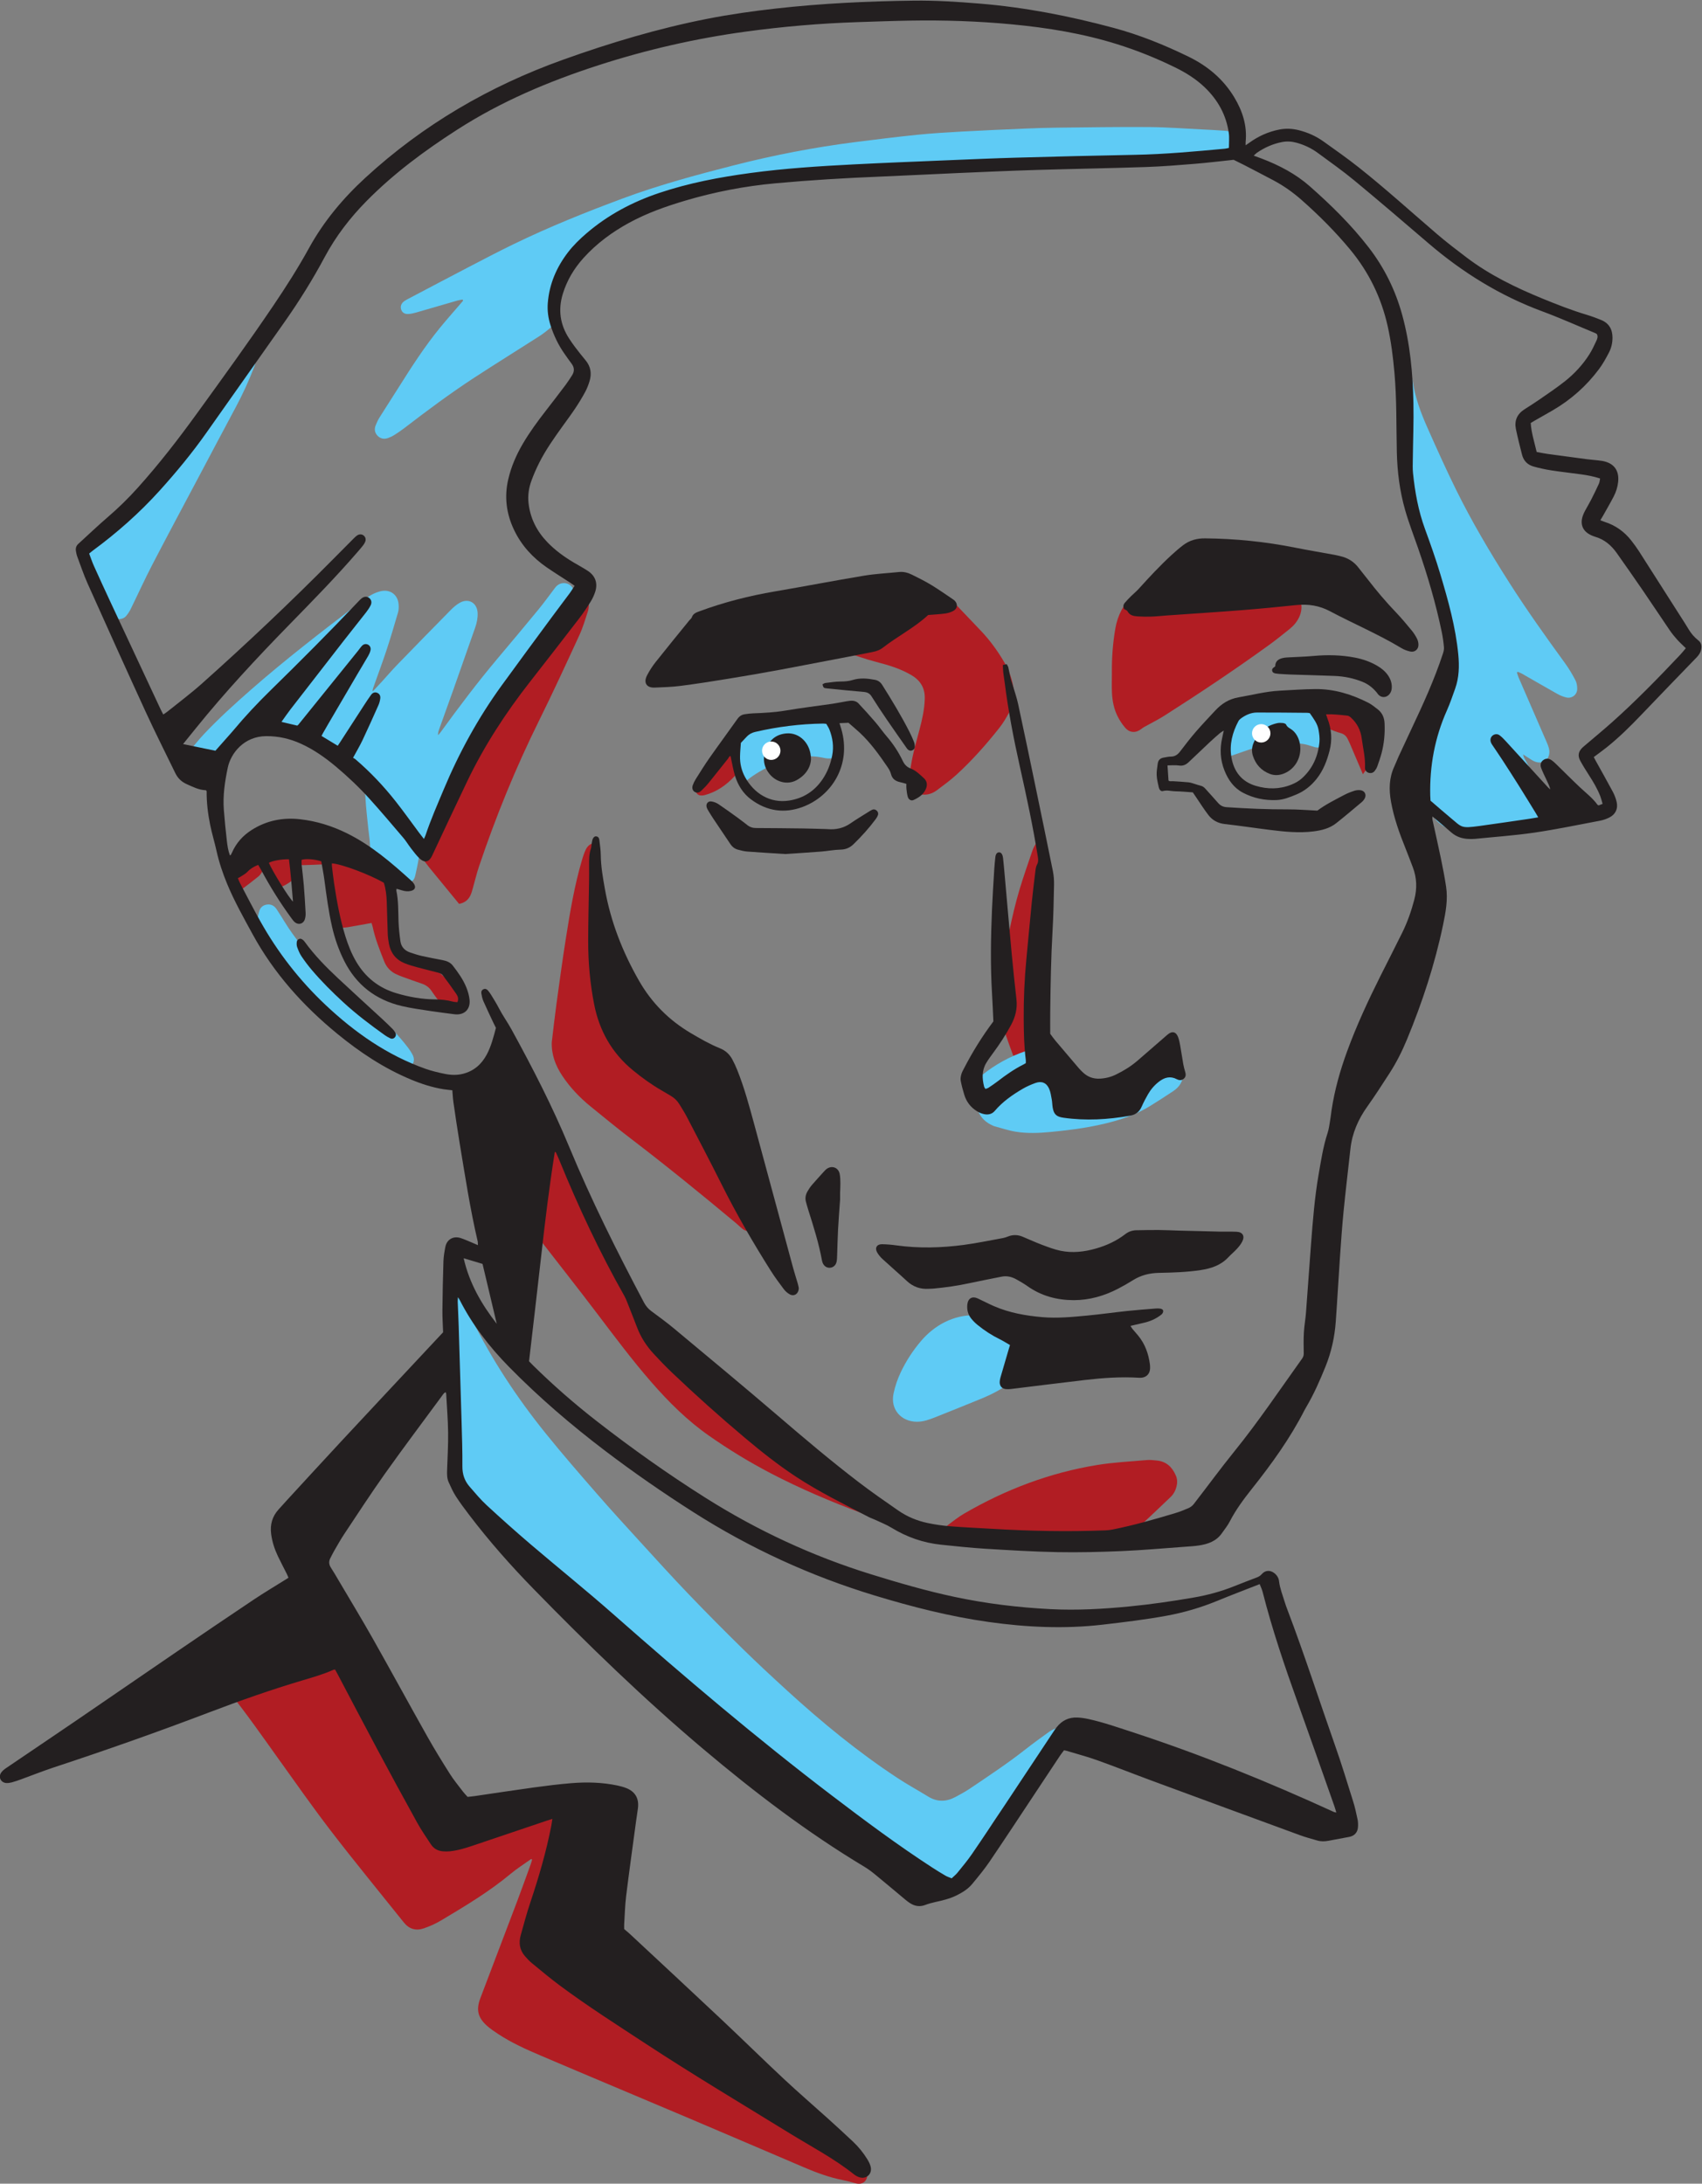 <?xml version="1.0" encoding="utf-8"?>
<svg viewBox="672.007 252.334 2611.221 3349.206" xmlns="http://www.w3.org/2000/svg">
  <rect x="672.007" y="252.334" width="2611.221" height="3349.206" fill="#808080" stroke="none"/>
  <g id="g8" transform="matrix(1.333, 0, 0, -1.333, 0, 4000)">
    <g id="g10" transform="scale(0.1)">
      <path d="m 14908.9,3232.4 c -131.6,104.1 -270.9,196.7 -417.6,278.4 -86.8,48.4 -173.1,97.7 -257.8,149.6 -516.2,316.4 -1030.2,636.5 -1548.4,949.6 -422.1,255 -848.6,503 -1259.6,776 -47.5,31.5 -96.5,61.6 -140,98.2 -104.2,87.7 -111.9,63.5 -89.5,224.1 23.9,171 58.7,340.7 93.1,510.1 42.2,207.3 85.8,414.4 153.5,615.5 14.1,41.7 24.4,84.8 33.4,127.9 6.9,33.4 17.2,60.8 46,83.8 42.9,34.3 54.8,81.2 32.9,134 -4.2,10.2 -7,20.9 -10.5,31.4 -16.1,47.6 -45.6,62.1 -93.9,46.4 -22.7,-7.4 -45.1,-15.7 -68.1,-21.5 -114,-28.9 -228.6,-55.8 -342.3,-85.9 -108.4,-28.7 -215.7,-61.9 -324.2,-90.6 -108.4,-28.7 -217.5,-55.1 -326.8,-80.7 -50,-11.7 -101,-19.4 -151.8,-28 -39.9,-6.8 -72.3,6.2 -95.8,40.1 -18.8,27.2 -39.6,53.2 -57.4,81.1 -103.83,162.9 -209.82,324.6 -309.84,489.9 -215.32,355.9 -427.23,713.8 -641.12,1070.5 -36.89,61.5 -75.07,122.4 -115.7,181.5 -22.77,33.1 -49.53,64.3 -78.53,92.1 -48.48,46.6 -104.88,55.3 -168.08,28.4 -91.39,-38.9 -183.78,-75.4 -275.95,-112.5 -178.46,-71.7 -364.34,-115.1 -553.52,-147.2 -40.15,-6.8 -63.78,6.1 -90.34,33.8 -58.42,61.1 -119.59,119.7 -182.71,175.9 -37.47,33.4 -70.62,35.4 -94.78,16.2 -25.6,-20.4 -29.18,-56.9 -2.22,-100.6 30.82,-50 64.21,-98.9 101.01,-144.7 199.77,-248.3 381.84,-509.5 567.23,-768.4 204.68,-285.8 406.54,-573.9 620.91,-852.3 270.53,-351.4 552.57,-694 829.4,-1040.5 60.3,-75.5 138.99,-97.5 227.07,-67.7 69.18,23.4 137.47,53.9 200.17,91.4 276.5,165 553.1,330 801.8,537.2 74.5,62.1 157.5,114.1 236.5,170.7 3.4,-2.6 6.8,-5.2 10.1,-7.8 -5.1,-17.2 -9.3,-34.7 -15.4,-51.6 -51.6,-141.7 -102.1,-283.8 -155.5,-424.9 -141.3,-373.4 -284.3,-746 -425.4,-1119.5 -50.1,-132.4 -27.5,-223.2 78.4,-317.1 38.3,-34 81.5,-63 124.4,-91.4 155.8,-103 325.8,-179.1 496.6,-251.9 565.3,-240.9 1132.3,-477.7 1698,-717.5 443.8,-188.1 886.7,-378.3 1330.1,-567.4 144,-61.4 290.5,-115.5 444.9,-145.8 46.7,-9.2 93.1,-21 138.6,-34.9 52.3,-15.9 97.8,-6.2 124.3,31 27.2,38 23.4,90.8 -13.9,131.7 -24.6,27 -52.9,51.1 -81.7,73.9" style="fill:#b11d23;fill-opacity:1;fill-rule:nonzero;stroke:none" id="path34"/>
      <path d="m 11781.7,18336.2 c -16.2,-34.8 -28.9,-71.6 -39.8,-108.5 -88.1,-297.1 -139.1,-602 -187.3,-907.2 -39.9,-252.5 -74.3,-505.9 -109.1,-759.1 -20,-145.7 -35.9,-291.9 -53.7,-437.8 -4.9,-143.7 42.8,-268.6 120,-385.4 90.1,-136.4 201.7,-253 328.1,-355.6 150,-121.8 299.1,-244.7 452.6,-361.9 415.5,-317 820.8,-646.7 1222,-981.5 26.8,-22.4 51.1,-48 79.1,-68.6 59.5,-43.9 136,-15.5 148.6,57.2 5.2,29.4 1,63 -8.3,91.7 -19.1,59.4 -41.4,118.2 -67.8,174.7 -115.7,248.4 -233.1,496.1 -350.4,743.8 -86.7,183.1 -201.5,346.3 -348.4,486.3 -86.6,82.5 -174.7,163.3 -260.8,246.3 -127.1,122.5 -255.1,244.2 -379,370 -127,129 -204.1,286.1 -246,461.8 -49.1,206.1 -85.1,414.3 -109.8,624.6 -15.6,133.3 -26.7,267.2 -44.9,400.2 -8.4,61.4 -24.1,122.8 -45.6,180.9 -10.8,29 -16.1,53.3 -11.1,83.6 22.3,134.2 42.6,268.8 62.9,403.3 2.7,18 4.1,37.1 0.8,54.8 -10.1,54.7 -65.3,76.8 -109.2,42.4 -18,-14.1 -33.1,-35 -42.9,-56" style="fill:#b11d23;fill-opacity:1;fill-rule:nonzero;stroke:none" id="path36"/>
      <path d="m 19897.3,21333.8 c -44,25.3 -93.6,43.4 -142.9,56.7 -112.2,30.3 -227.3,46.1 -343.6,47 -167.5,1.2 -335,2.3 -502.4,-1.7 -152.5,-3.6 -305.7,-7 -457.2,-23 -304,-32.2 -519.6,-221 -573.1,-530.7 -29.5,-171.1 -41.8,-343.1 -39.6,-516.2 0,-73.6 -2.8,-147.3 0.7,-220.7 4.5,-94.3 22.2,-187.1 64.8,-272 23.7,-47.2 53.4,-92.8 88,-132.5 52.4,-60.5 124.2,-62.2 186.5,-12.5 11.4,9.1 23.6,17.3 36.3,24.4 75.4,42.1 153.5,80 226.2,126.3 408.2,260 810.8,528.6 1203.1,812.1 82,59.3 160.9,122.8 239.7,186.3 46.1,37.1 84.6,81.8 110.1,136.3 57.5,122.9 20.6,252.5 -96.6,320.2" style="fill:#b11d23;fill-opacity:1;fill-rule:nonzero;stroke:none" id="path38"/>
      <path d="m 15182.5,10754.6 c -52.5,30.4 -105,61.2 -159.4,87.9 -185,90.6 -370.8,179.6 -556.3,269.1 -36.6,17.6 -71.1,35.3 -84.5,79.8 -5.2,17.5 -24.2,32.1 -39.3,45.1 -36.3,31.2 -72.6,62.6 -111.3,90.5 -236.2,169.8 -463.2,351.4 -691.4,531.6 -271.4,214.5 -547.3,423.6 -802.4,657.9 -32.2,29.5 -60.7,63.9 -86.9,99 -40.7,54.7 -80.2,109.3 -136.2,150.8 -29,21.5 -51.8,51.2 -77.7,77.4 39.2,30.8 41.6,39.9 20.4,77.8 -8.9,16 -19.7,31.1 -30.1,46.2 -63.5,92.6 -127.6,184.7 -190.2,277.9 -10.5,15.8 -16.8,35.4 -21.1,54.1 -7.6,33.6 -7.4,69.7 -19.2,101.5 -21.1,56.8 -47.7,111.6 -73.9,166.3 -205.1,428 -410.5,855.8 -616.3,1283.5 -19.1,39.7 -40.2,78.6 -61.9,117 -22.5,39.8 -43.8,44.6 -80.2,20.6 -59.2,-38.9 -70.4,-64.9 -54.8,-134.7 7,-31.2 17.2,-61.6 27.7,-98.7 -27.3,22.5 -47.3,41.3 -69.7,56.7 -19.2,13.2 -41.8,16.5 -61.7,0.4 -18,-14.5 -18.4,-34.9 -13,-55.6 3.8,-14.2 8.1,-28.3 12.9,-42.2 6.3,-18.4 8.5,-34.5 -8.7,-49.9 -17.9,-16.2 -19.2,-37.9 -14.9,-61.3 2.2,-11.5 0.9,-25.8 -4.3,-36.1 -17.2,-34.5 -12.5,-68.2 0.5,-101.6 9.2,-23.8 21.2,-46.4 33.9,-73.8 -40.9,-22.4 -40.2,-59.4 -28.2,-100.6 -12.2,6.2 -18.8,12.1 -25.5,18.1 -20.7,18.2 -40,38.2 -62.3,54.1 -22.8,16.3 -49,17.9 -71.5,-1.6 -21.9,-19 -27.1,-44.1 -14.9,-70.2 10.9,-23.1 23.4,-45.9 37.9,-66.9 23,-33.1 48.2,-64.7 71.6,-95.8 -23.2,-50.2 -24.8,-54.3 4.7,-97.9 37.1,-54.8 76.1,-108.5 116.6,-160.8 224,-289.6 451.4,-576.7 672.5,-868.5 203.5,-268.5 405,-538.3 626.6,-792.2 197.7,-226.5 410,-437.7 657.4,-611.3 227.8,-159.9 464.8,-304.4 711.3,-433.3 341.3,-178.5 695.3,-328 1055.9,-462.5 55.1,-20.6 110.3,-41.1 166,-60.1 17,-5.9 35.8,-8.4 53.9,-9.2 21.8,-0.9 38.7,9.4 48.6,30 10,20.9 5.5,40.6 -8.5,56.5 -11.9,13.6 -26.5,26 -42.1,35" style="fill:#b11d23;fill-opacity:1;fill-rule:nonzero;stroke:none" id="path40"/>
      <path d="m 16541.8,19738 c 45.3,57.2 83.9,121.1 117.1,186.3 47,92.5 59.3,192.4 42.4,295.7 -18.2,110.9 -62.2,211.5 -120.1,306.4 -70.1,115 -149.8,223.2 -242,321.5 -94.4,100.8 -191.3,199.1 -285.8,299.8 -85.5,91.1 -187.1,116.1 -301,68.6 -72.6,-30.1 -144.6,-65.7 -209.2,-110 -112.2,-76.9 -219.7,-160.9 -326.6,-245.2 -54.7,-43.1 -105.6,-91.5 -154.3,-141.3 -22.2,-22.8 -41.4,-30.7 -72,-23.4 -50,12 -100.6,23.4 -151.6,28.5 -29.8,2.9 -63.8,-0.4 -90.7,-12.6 -41.5,-18.8 -39.2,-68.7 0.2,-91.6 7.9,-4.6 16.5,-8.3 25.2,-11.1 117.3,-37.7 233.2,-80.5 352.2,-111.1 141.5,-36.3 279.5,-77.4 406.4,-152.6 105.5,-62.6 157.2,-151.2 152.6,-273.4 -3.5,-120.3 -29.7,-236.8 -60.4,-352.6 -42.9,-161.9 -90.2,-322.9 -109.4,-489.8 -5.1,-44.9 -3.4,-92.5 5.8,-136.6 16.4,-78.7 80.7,-123.4 161.5,-122.4 53.9,0.7 101.6,20.5 143.2,51.7 76.5,57.4 154.2,114 224.6,178.3 179.7,164.3 340.9,346.3 491.9,536.9" style="fill:#b11d23;fill-opacity:1;fill-rule:nonzero;stroke:none" id="path42"/>
      <path d="m 18355.7,11310.1 c -38.3,3.8 -77.4,8.5 -115.4,5.1 -190.4,-16.8 -382.3,-26 -570.6,-56.6 -546.6,-89 -1056.8,-282.8 -1534.9,-561.3 -61.6,-35.9 -118.2,-80.9 -175.7,-123.5 -18.9,-14 -35.4,-32.5 -49.5,-51.5 -20.1,-27.2 -19.3,-55.8 -2.2,-76.5 17.4,-21.2 42.3,-25.8 75.3,-11.4 25,10.9 48.9,24.4 77.8,39.1 30.9,-46.7 80.1,-56.8 129.7,-61.3 69.4,-6.3 139.2,-11.7 208.8,-11.8 93.8,-0.2 187.5,4.9 281.3,7.9 284.9,9.4 569.7,19.3 854.6,28 78.9,2.4 157.9,-0.9 236.7,2.6 37.9,1.7 75.3,13.1 112.9,20.4 19.6,3.8 39,11.6 58.5,11.7 80.6,0.4 152.6,23.3 211.8,78.7 120.6,113 240.7,226.5 360,340.8 33.7,32.3 55.5,73.1 67.2,118.7 10.8,42.2 10.8,84.2 -6.1,124.6 -41.3,98.4 -109,165.3 -220.2,176.3" style="fill:#b11d23;fill-opacity:1;fill-rule:nonzero;stroke:none" id="path44"/>
      <path d="m 9982.08,18133 c 113.72,-139.5 228.12,-278.4 343.02,-418.6 67.3,13 107.7,48.3 132.1,101.2 12.2,26.5 19.2,55.5 27.3,83.7 23.3,81.3 42.4,164 69.4,244.1 193.9,576.3 422.9,1137.9 693.2,1683.1 160.1,323 310.9,650.8 461.7,978.4 41.4,89.8 69.6,185.8 100.2,280.1 9.3,28.9 9.6,61.8 8.2,92.6 -0.8,16.1 -10.6,37.3 -23.3,46 -19.7,13.4 -39.2,-2.7 -52.2,-18.4 -27,-32.4 -55.6,-64.4 -77,-100.4 -101.8,-170.6 -201.8,-342.4 -301.6,-514.2 -16,-27.7 -30.3,-50.5 -67.4,-56.2 -23.1,-3.6 -47,-21.6 -64.5,-39.2 -31.1,-31 -60.1,-64.9 -85.6,-100.8 -57.5,-81 -115.3,-162 -167.9,-246.3 -261.8,-420.1 -523.3,-840.4 -782.1,-1262.4 -91.4,-148.9 -175.6,-302.2 -261.47,-454.5 -21.58,-38.3 -37.13,-80 -54.83,-120.4 -9.71,-22.2 -5.73,-40.8 11.06,-60.4 32.28,-37.7 60.34,-78.9 91.72,-117.4" style="fill:#b11d23;fill-opacity:1;fill-rule:nonzero;stroke:none" id="path46"/>
      <path d="m 16566.3,16368.1 c 51.2,-181 121.9,-354.6 183.8,-531.5 3,-8.6 7.8,-16.8 13.1,-24.2 26.1,-36.2 61.3,-52.3 105.5,-43.6 42.4,8.3 68.6,35.8 76.9,77.1 4.5,22.9 3.4,47.5 1.6,71 -10.7,135.7 -23,271.2 -33,406.9 -1.6,20.9 0.3,45.9 10.5,63 19.2,32 23.5,65 23.6,100.3 0.1,79.1 -1.2,158.3 1.3,237.3 7.1,217 15.5,433.9 24.1,650.7 2.3,56.9 -7.8,106.8 -68.9,138.6 7.6,34.8 13.7,65.2 20.8,95.4 47.6,204.1 96.8,407.9 142.2,612.5 11.4,51.5 13.6,105.6 15,158.6 0.7,28.9 -16.2,53.2 -47.1,61 -30.6,7.7 -55.2,-5.2 -70.7,-30.8 -16.1,-26.6 -31.5,-54.5 -41.4,-83.7 -49.9,-146.2 -101,-292 -145.8,-439.7 -96.6,-319.2 -149.7,-648.4 -220.4,-973.6 -39.7,-182.7 -42.8,-362.7 8.9,-545.3" style="fill:#b11d23;fill-opacity:1;fill-rule:nonzero;stroke:none" id="path48"/>
      <path d="m 8843.74,18032.9 c 7.72,-65.6 22.01,-130.6 25.72,-196.3 4.13,-72.9 14.92,-141.9 60.65,-200.8 -51.58,-49.4 -51.46,-49.3 -28.13,-118.2 2.29,-6.7 1.42,-14.5 2.99,-21.6 7.68,-34.8 23.23,-51.2 59.33,-54.2 25.35,-2.1 51.62,-0.3 76.79,3.9 90.54,15.2 180.8,32 276.28,49.1 5.71,-19 10.26,-31 12.84,-43.3 28.72,-137.7 81.46,-267.3 132.52,-397.5 28.55,-72.8 78.55,-123.3 149.69,-153.7 21.98,-9.4 44.09,-18.6 66.58,-26.7 72.7,-26.2 145.39,-52.4 218.53,-77.3 46.96,-16 83.47,-42.7 111.47,-84.8 36.7,-55.1 77.7,-107.3 117.8,-160.1 12.1,-15.9 25.8,-31.7 41.6,-43.7 36.9,-28 88.5,-28.1 124,-2.9 36.6,25.9 51.6,71.1 36.5,117.8 -40.1,124 -129.3,211.5 -223.2,294.5 -16.9,14.9 -43.4,19 -65.4,28.2 -120.49,50.2 -241.48,99.3 -361,151.8 -19.69,8.7 -39.87,29.2 -47.94,49.1 -40.82,100.6 -78.1,202.5 -115.67,304.4 -9.11,24.6 -11.77,50.3 7.17,73.1 44.23,53.2 44.22,120.5 48.02,182.5 4.93,80.5 -10.31,161.3 -35.44,239 -21.05,65.1 -62.91,113.1 -125.64,138.7 -42.21,17.2 -87.03,30.2 -131.91,38.2 -89.15,16 -176.38,37 -259.85,72.6 -15.19,6.5 -30.79,12.4 -46.69,16.8 -69.55,19.3 -122.01,-13.6 -130.8,-85.3 -3.74,-30.6 -0.45,-62.5 3.19,-93.3" style="fill:#b11d23;fill-opacity:1;fill-rule:nonzero;stroke:none" id="path50"/>
      <path d="m 20851.8,19421.4 c -7.5,119.3 -12.5,238.7 -21.5,357.9 -1.6,22.2 -12.1,48 -27.2,63.9 -27.4,29.1 -57.6,60.1 -93.1,76.1 -85.3,38.3 -174,69.5 -262.1,101.1 -29.2,10.5 -60.7,15.5 -91.6,20 -56.7,8.2 -112.8,-29.1 -135.1,-83.8 -14.8,-36.2 -1,-94.5 50.8,-120.9 4.8,-2.4 9,-6.2 11.3,-7.9 -5.8,-58 -0.1,-73.8 47.6,-95.8 44.9,-20.7 91.7,-38.9 139.3,-52 39.3,-10.7 64.6,-32.7 81.8,-67.3 8.2,-16.5 16.6,-32.9 23.8,-49.8 49.5,-115.9 98.7,-232 151.7,-356.8 35.7,48.9 63,92.4 96.6,130.4 23,26.1 29.7,52.2 27.7,84.9" style="fill:#b11d23;fill-opacity:1;fill-rule:nonzero;stroke:none" id="path52"/>
      <path d="m 7777.97,17857.3 c 12.24,3 24.95,8.2 34.9,15.7 68.9,52.2 138.09,104.2 204.98,158.9 19.3,15.8 31.87,40.1 46.6,61.1 15.5,22.1 29.91,45 47.04,70.9 18.08,-51.2 33.74,-95.5 51.34,-145.3 -1.95,-5.4 -7.92,-17.2 -10.33,-29.6 -9.26,-48 17.99,-85.5 66.71,-87.3 23.09,-0.8 48.09,3.9 69.41,12.8 30.29,12.7 59.37,29.6 86.52,48.3 68.17,46.9 110.86,110.7 121.71,200 14.52,-1.1 25.34,-2.9 36.07,-2.5 86.25,3.3 172.67,4.7 258.64,11.7 39.25,3.1 59.67,27.3 60.21,54.1 0.55,27.1 -18.13,47.2 -58.58,55.5 -35.92,7.4 -72.67,12.1 -109.28,14.5 -83.28,5.6 -165.79,1.1 -243,-34.8 -18,-8.4 -30.6,-3.3 -46.35,3.3 -14.1,5.9 -34.53,14.6 -44.78,8.9 -63.98,-35.8 -138.97,-9.6 -199.51,-44.8 -40.03,60.9 -61.57,68.7 -109.23,37.9 -118.36,-76.5 -222.63,-168.8 -305.63,-283.5 -11.68,-16.1 -22.16,-34.4 -27.8,-53.3 -14.53,-48.8 20.99,-84.7 70.36,-72.5" style="fill:#b11d23;fill-opacity:1;fill-rule:nonzero;stroke:none" id="path54"/>
      <path d="m 13126.7,18961.7 c 7.3,0.6 14.7,1.6 21.8,3.4 137.9,35.9 250.1,114 345.7,216.6 41.4,44.5 35.3,86.6 -9.4,129.4 -3.9,3.7 -7.3,7.9 -13.7,15.1 7.4,26.1 14.2,48.9 20.4,71.9 4.4,15.9 9.7,31.9 11.7,48.1 4.8,39.8 -18.1,73.1 -52.5,78.7 -33.4,5.5 -63,-14.4 -74.5,-51.1 -3.3,-10.4 -6.3,-21.7 -5.8,-32.4 1.5,-33.3 -14.6,-58.6 -31.1,-85.9 -43.4,-71.2 -92.3,-133.1 -167.4,-176.7 -44.3,-25.6 -77.6,-71.9 -111.8,-112.4 -18.7,-22 -19.1,-51.3 -1.4,-77.3 16.5,-24.1 40.9,-29.5 68,-27.4" style="fill:#b11d23;fill-opacity:1;fill-rule:nonzero;stroke:none" id="path56"/>
      <path d="m 17206.9,8232.7 c -30.9,-11.3 -62.6,-24.2 -89.1,-43.2 -95.7,-68.4 -191,-137.6 -283.5,-210.3 -200.1,-157 -412.2,-296.9 -622.6,-439.1 -56.2,-38 -116.2,-71 -176.3,-102.8 -103.4,-54.6 -206.9,-57.8 -309.7,5.2 -117.6,72.1 -239,138.3 -354.2,214.1 -451.7,297.1 -868.4,638.8 -1267.1,1002.9 -174,158.8 -346.8,318.9 -514.9,483.8 -210.3,206.1 -417.8,415.2 -621.6,627.7 -188.5,196.5 -371.4,398.3 -555.1,599.3 -168.8,184.7 -337.9,369.3 -502.2,557.9 -199.3,228.9 -398.8,458 -589.2,694.3 -330.2,409.5 -619.1,846.7 -852.4,1319.2 -35.9,72.6 -72,145.1 -108.5,217.4 -9.9,19.7 -20.1,39.5 -32.7,57.5 -13.9,19.7 -31.1,39.6 -59.1,30.4 -24.8,-8.3 -29.3,-31.9 -29.5,-54.5 -0.1,-27.5 0.5,-55.3 4.7,-82.4 4.7,-30.8 10.5,-62.2 21.5,-91.2 30.3,-79.7 31.3,-161.9 26.7,-244.9 -1.7,-29.4 -7,-58.6 -7.4,-88 -3,-195 -5.2,-390 -8,-611.1 2.1,-119.2 4.6,-264.5 7.2,-409.9 0.1,-5.5 0.5,-11 0.8,-16.5 6.9,-148.8 14.9,-297.6 20.4,-446.4 4.3,-116.6 34,-225.5 94.3,-325.1 31.4,-51.9 65.3,-102.6 101.7,-151.1 138.4,-184.5 302.6,-346.2 461.3,-512.6 119.3,-125.1 246.2,-242.9 369.6,-364.2 177.2,-174.4 362.1,-339.9 553.5,-498.6 279.3,-231.6 565.9,-453.4 866.3,-657 324.5,-220 650.7,-437.6 974.7,-658.3 216.1,-147 429.4,-298 644.4,-446.6 240.8,-166.4 482,-332 722.8,-498.2 19.6,-13.5 40,-26.9 56.7,-43.6 191.8,-193 411.8,-350.2 636.1,-501.8 35,-23.7 75.6,-40.2 107.4,-67.3 40.9,-34.8 86.1,-38.7 134.5,-34.5 43.6,3.9 63.1,24.6 76,67.6 8.8,29.5 20,59.1 35.4,85.5 59.2,101.8 121.3,201.9 181.1,303.4 94.3,160.4 192.6,317.9 307.2,465 38.3,49 70.5,103 102.9,156.3 33.3,54.8 60.7,112.3 113.4,154.2 118.1,93.9 234.4,190.1 349,288.1 44.5,38 85.9,80.9 122.6,126.4 32.4,40.3 30.7,86.4 6.7,118 -23.7,30.9 -68.3,42.3 -115.8,25" style="fill:#5fcbf5;fill-opacity:1;fill-rule:nonzero;stroke:none" id="path58"/>
      <path d="m 11353.6,20735.4 c 88.4,146.5 174.9,294.1 260.2,442.4 16.2,28.1 27.4,61 32.8,93 11.7,68.6 -38.3,130 -106.8,134.2 -45.4,2.8 -81.9,-16.6 -109.5,-52.9 -63.6,-83.5 -124.8,-168.9 -191.3,-249.9 -155.4,-189 -312.7,-376.5 -470.4,-563.7 -231.3,-274.7 -447.3,-561.2 -658.2,-851.7 -7.9,-10.9 -17.4,-20.6 -26.2,-30.9 -2.6,21.1 1.2,38.6 7.2,55.3 56.3,157.7 113.6,315.1 169.5,473 83.5,235.9 166.5,472 249.1,708.3 18.9,54.1 30.9,109.6 28.6,167.7 -4.6,119.2 -106.2,177.6 -209.3,116.8 -36,-21.1 -69,-49.4 -98.4,-79.2 -206.7,-209.8 -412.59,-420.4 -617.56,-631.8 -60.15,-62.1 -116.34,-127.9 -174.67,-191.8 -34.14,-37.3 -68.92,-74.1 -103.4,-111.1 -2.37,1.3 -4.73,2.6 -7.09,3.9 3.13,11.9 5.42,24.1 9.52,35.7 50.35,142.3 103.48,283.6 150.81,426.9 47.88,144.9 91.15,291.4 133.86,437.9 8.53,29.3 9.28,62.2 6.94,93 -8.53,112.4 -99.42,178.4 -208.91,151.1 -37.01,-9.3 -74.01,-23.8 -106.94,-42.8 -50.81,-29.5 -99.91,-62.6 -146.61,-98.3 -421.26,-321.6 -841.38,-644.7 -1240.23,-994.4 -185.55,-162.7 -368.19,-328.2 -537.45,-507.8 -47.88,-50.9 -92.21,-105.1 -136.87,-158.9 -12.73,-15.3 -22.88,-33.6 -30.72,-52 -13.92,-32.6 -13.69,-65.6 13.4,-92.1 27.04,-26.4 59.87,-26 92.41,-11.6 16.68,7.5 32.71,17.3 47.21,28.4 21.77,16.7 44.38,21.4 71.98,19.2 60.52,-4.8 115.52,19.3 170,41.4 12.22,4.9 21.75,18.9 30.24,30.3 34.86,47.2 64.56,99 104,141.9 102.23,111.1 229.27,163 381.59,140.6 38.08,-5.6 75.01,-19.3 113.13,-24.2 109.31,-13.9 209.77,-56.3 309.34,-98.5 109.97,-46.6 215.33,-103.9 323.89,-154 94.3,-43.5 167.56,-112.5 236.6,-187 31.39,-33.9 50.88,-76 40.48,-121.4 -10.75,-46.9 6.13,-76.6 38.86,-105.5 37.75,-33.3 49.87,-75.6 52.59,-127.3 6.38,-121 21.33,-241.5 33.36,-362.2 5.82,-58.5 16.32,-116.7 18.6,-175.2 3.35,-86.2 27,-157.4 107.38,-203.8 48.91,-28.2 95.79,-61.5 110.2,-124 5.26,-22.8 27.91,-36.8 52.3,-30.3 30.98,8.2 53.08,-4.2 75.75,-21.4 16.11,-12.2 32.99,-23.6 50.47,-33.7 61.82,-35.8 109.73,-18.2 124.74,51.1 28.39,130.9 61.81,261.7 49.18,397.9 -0.28,3 3.17,6.4 5.77,11.2 5.27,2.5 11.57,7 18.51,8.4 82.5,17 129.34,72.1 158.74,146.6 9.5,24 20.5,47.4 31.9,70.5 184.7,375.4 395.2,736.2 626.5,1084.6 215.9,325 441.1,643.8 642.9,978.1" style="fill:#5fcbf5;fill-opacity:1;fill-rule:nonzero;stroke:none" id="path60"/>
      <path d="m 23173.3,20288.3 c -34.9,66.6 -73.5,132 -117.6,192.8 -221.9,305.2 -441.2,612.1 -644,930.5 -221.6,347.9 -431.8,702.5 -614.1,1072.6 -115.5,234.4 -222.5,472.9 -328.5,711.7 -74.8,168.3 -138.9,341 -167.4,524.6 -2,12.6 -5.1,25.5 -10.3,37.1 -9.7,22.1 -28.5,24.3 -41.9,4.3 -8,-11.9 -14.9,-26.5 -16.3,-40.5 -4.5,-43.6 -9.6,-87.7 -8.3,-131.5 2.4,-79.7 28.8,-159.8 -8,-238.2 -1.5,-3.1 -1.4,-7.2 -1.5,-10.8 -2.3,-126.8 -12,-254.1 -4.9,-380.3 10.1,-178 31.6,-355.3 50.1,-532.7 25.6,-244.2 77.5,-483.4 153.6,-716.6 82.4,-252.1 153.4,-507.1 215.4,-764.9 48.5,-201.4 59.5,-401.6 22.1,-606.9 -34,-187.2 -83.1,-369.5 -140,-550.5 -52,-165 -99.2,-331 -123.9,-503.2 -32.8,-229 44.6,-423.4 177.9,-602.1 11.9,-15.9 28.4,-28.9 43.9,-41.7 94.8,-78.2 205.5,-114 326.8,-115.1 255.2,-2.2 505.9,37 754.6,90 33.6,7.2 66.9,21.5 97.1,38.3 112.8,62.4 137.3,175.1 63.2,280.3 -20.1,28.6 -43.1,55.5 -60.2,85.7 -70.9,124.8 -140,250.6 -209.4,376.2 -3.9,7 -4.7,15.9 -10.4,36.7 27.1,-17.6 43.3,-28.6 60,-38.7 25.2,-15.2 49.3,-33.6 76.3,-43.8 93.5,-35.5 174,26.2 165.4,125.5 -1.7,19.8 -7.4,39.8 -14.3,58.7 -10.8,29.3 -23.9,57.8 -36.4,86.4 -101.2,232.9 -202.5,465.7 -303.4,698.6 -7.8,17.9 -12.7,37 -18.9,55.5 3.7,2.8 7.3,5.6 11,8.4 16.4,-7.4 33.6,-13.6 49.2,-22.5 134.2,-76.7 267.6,-154.7 402.4,-230.1 33.3,-18.7 69.9,-34.4 106.9,-42.7 65,-14.4 124,32 124.6,98.3 0.4,33.7 -5.4,71.3 -20.8,100.6" style="fill:#5fcbf5;fill-opacity:1;fill-rule:nonzero;stroke:none" id="path62"/>
      <path d="m 19217.2,26460.8 c 3.7,19.4 10.6,32.3 26.7,44.9 39.7,31.2 34.3,69.3 -13.6,86.6 -30.6,11 -64.3,15.5 -97,18.1 -80.7,6.2 -161.5,10.1 -242.3,14.1 -207.6,10.1 -415.1,26.4 -622.7,28 -356.9,2.7 -713.8,-3.3 -1070.7,-7 -119.5,-1.3 -239.1,-5.5 -358.5,-10.6 -244.3,-10.5 -488.7,-20.9 -732.9,-34.4 -170.7,-9.5 -341.5,-19.9 -511.6,-37.2 -237.8,-24.3 -475.1,-53.9 -712.2,-84 -471.5,-60 -937.6,-150.3 -1397.9,-267.8 -429.7,-109.7 -857.6,-225.3 -1274.4,-379.9 -428.2,-158.9 -851.4,-328.9 -1262.3,-528.7 -170.4,-82.8 -338.4,-170.7 -506.5,-258.2 -236.7,-123.2 -472.55,-248 -708.67,-372.3 -13,-6.8 -25.98,-14 -37.92,-22.5 -35.11,-25.1 -47.9,-59.5 -36.67,-95.7 10.48,-33.8 38.26,-54.6 81.17,-52.7 30.75,1.4 61.78,8.6 91.57,17.1 159.2,45.5 318.02,92.4 477.12,138.3 18.7,5.4 38.4,7.4 57.6,11 2,-4.3 3.9,-8.6 5.9,-12.8 -10.4,-12.3 -20.7,-24.6 -31.2,-36.8 -80.1,-93.6 -162.3,-185.5 -240,-281.1 -173.32,-213.2 -322.01,-443.6 -468.07,-675.8 -73.48,-116.8 -149.06,-232.3 -222.22,-349.3 -18.39,-29.4 -33.39,-61.5 -45.91,-93.9 -16.59,-43 -9.17,-84.8 23.21,-117.9 34.07,-34.8 77.06,-41.9 122.37,-25 23.97,8.9 47.68,19.9 69.26,33.6 38.85,24.5 77.26,50.1 113.66,78.1 264.05,203.2 531.4,402.1 810.5,584.1 246.6,160.8 497.1,315.6 744.9,474.6 47.7,30.6 92.6,66.4 135.6,103.5 34.4,29.6 53.2,70.2 58.2,115.9 3.8,34.7 9.8,69.7 8.9,104.4 -3.9,143.6 38,276.7 93.8,405.7 64.4,148.7 154.3,281.4 280.8,384.3 168.1,136.8 357,240.8 555.9,325.1 237.7,100.7 484.8,173.3 735.1,236.2 312.8,78.6 629,137.7 949.5,172.8 215.7,23.5 431.5,47.2 647.5,67.1 184.9,17 370.3,29.2 555.5,42.8 121,8.9 242.1,17.1 363.2,24.4 167,10.2 334,23.9 501.2,27.8 305.3,7.2 610.8,7.8 916.1,12.2 152.7,2.2 305.4,6.2 458,10.4 286.8,8 573.6,16.4 860.4,25.6 60.6,1.9 121.1,7.9 181.6,12.3 144.9,10.4 289.7,20.9 434.5,31.7 42.2,3.1 84.5,5.5 126.4,11.4 61.7,8.8 95.8,41.4 107.1,101.5" style="fill:#5fcbf5;fill-opacity:1;fill-rule:nonzero;stroke:none" id="path64"/>
      <path d="m 7755.26,23430.2 c 80.99,151.1 152,306.6 213.31,466.6 9.08,23.6 13.92,49.4 17.33,74.7 3.1,23 -3.76,44.1 -26.65,55.9 -22.68,11.8 -44.64,6.3 -61.38,-9.5 -21.17,-20 -42.66,-41.5 -57.39,-66.2 -52.65,-88.6 -102.91,-178.5 -153.31,-268.4 -52.22,-93.1 -103.68,-186.6 -155.22,-280 -11.92,-21.7 -23.99,-41.9 -53.55,-39.8 -44.96,3.2 -77.15,-19.7 -103.97,-52.4 -17.48,-21.4 -35.43,-42.5 -51.07,-65.2 -204.65,-296.5 -451.58,-557 -698.06,-817.7 -120.07,-127 -245.06,-249.4 -364.47,-377 -76.6,-81.9 -147.62,-169 -220.15,-254.6 -66.32,-78.3 -78.28,-161.1 -27.57,-254.9 51.58,-95.4 92.93,-196.3 143.88,-292.1 34.41,-64.7 75.36,-126.2 117.77,-186.1 30.48,-43.1 72.41,-73.5 127.81,-73.6 36.09,1.2 68.39,10.6 90.72,37.3 19.75,23.7 37.62,49.9 51.18,77.5 83.55,170.1 161.66,343 249.04,511 182.51,351 369.55,699.7 554.92,1049.2 135.36,255.2 270.34,510.7 406.83,765.3" style="fill:#5fcbf5;fill-opacity:1;fill-rule:nonzero;stroke:none" id="path66"/>
      <path d="m 16808.5,12847.2 c -43.3,28.3 -91.8,37.1 -142.3,34.6 -32.5,-1.6 -61,5.7 -89.3,21.9 -98.1,56.3 -204.6,80.4 -314.4,78.2 -249,4 -465.4,-115.5 -619.3,-295.2 -93.7,-109.4 -172.4,-230.3 -234.2,-359.9 -37.7,-78.8 -66.7,-164.2 -84.2,-249.8 -36.4,-178.5 87.7,-320.5 270.2,-321 75.6,-0.2 144.6,25.8 212.9,52.8 171.1,67.4 341.3,136.9 511.7,206.2 136.9,55.6 268.1,121.6 381.9,217.7 99.7,84.2 163,185.8 139.3,322.4 -7,40.2 -4.8,73 16.3,109.6 38.4,66.7 16,140.4 -48.6,182.5" style="fill:#5fcbf5;fill-opacity:1;fill-rule:nonzero;stroke:none" id="path68"/>
      <path d="m 16964.8,15671.8 c -32.8,-16.2 -68.3,-27 -100.9,-43.6 -35.8,-18.2 -69.1,-41.2 -104.5,-60.4 -55,-29.8 -112.8,-54.7 -165.5,-87.9 -54.1,-34.1 -103.5,-75.7 -154.9,-114 -7.2,-5.4 -14.6,-10.4 -27.4,-19.5 -48.9,50.6 -59.7,114.5 -92.9,173.4 18.7,12.7 35.6,25.9 54,36.5 105.4,60.1 210,121.9 317.2,178.6 74.6,39.5 152.5,72.9 230,106.7 39.8,17.3 49.6,12.5 75.3,-20.5 1.1,-1.4 2.1,-3 3.2,-4.5 62.9,-85.3 60.2,-98.7 -33.6,-144.8 z m 1590.8,202.1 c -32.3,0.6 -66.4,-4.7 -97,-15.4 -182.4,-63.3 -363.9,-129.6 -546.1,-193.8 -93.4,-32.9 -187.6,-63.6 -289.1,-97.8 -20.1,59.4 -59.3,59 -101.8,46.6 -53,-15.5 -105.4,-33 -158.5,-47.8 -12.6,-3.4 -27.3,0.7 -41,1.3 2.2,13.1 1.6,27.5 7,39.2 19.1,41 15.7,57.4 -25.9,70.4 -25.3,8 -33.4,24.7 -42.5,45.5 -24.1,55.7 -45.2,113.4 -76.5,164.8 -25.3,41.6 -59.4,80.3 -97,111.2 -73.1,60.2 -157,51.2 -241,22.7 -184.9,-62.7 -352.8,-156.2 -504.8,-278.3 -32.9,-26.4 -66.1,-53.6 -93.4,-85.5 -47.5,-55.6 -40.4,-99.4 17,-144.2 2.6,-2 3.5,-6.3 5.2,-9.5 0,-11 -0.5,-22 0.1,-33 7.2,-139.5 62.8,-247.9 196.6,-306.1 5.1,-2.2 9.8,-5.4 15.1,-6.8 83.4,-22.1 165.7,-50.8 250.5,-64.4 131.1,-21.1 263.9,-15.8 396.1,-3.2 245.7,23.3 489.5,55.6 728.1,122.1 146.3,40.8 286.6,94.6 416.2,173.8 90.9,55.5 180.1,113.8 269,172.6 77.3,51.2 122.5,119.7 112.2,217.7 -6.1,58.1 -39.4,96.7 -98.5,97.9" style="fill:#5fcbf5;fill-opacity:1;fill-rule:nonzero;stroke:none" id="path70"/>
      <path d="m 9739.86,16057.1 c -112.19,147 -240.2,278.8 -385.72,392.8 -214.46,168.1 -426.65,338.4 -617.56,533.9 -158.72,162.5 -303.81,335.3 -422.81,529.3 -28.86,47.1 -58.24,93.8 -88.66,139.9 -26.5,40.1 -64.26,60.9 -112.91,53.6 -46.42,-7 -77.24,-36 -88.69,-80.5 -12.76,-49.6 -20.49,-100.5 -30,-148.8 7.33,-43.5 12.71,-83.6 21.11,-123 6.89,-32.3 24.99,-59.1 58.19,-67.8 30.35,-8 44.42,-28.5 58.42,-53.5 101.45,-180.6 225.6,-344.5 368.29,-494.5 129.69,-136.5 276.34,-253.9 419.53,-375.1 175.66,-148.6 355.16,-292.6 550.01,-415.9 59.04,-37.3 119.38,-72.8 180.57,-106.5 46.11,-25.5 96.35,-17.8 127.42,14.5 31.3,32.6 37.19,75.8 13.03,122.6 -14.27,27.6 -31.33,54.3 -50.22,79" style="fill:#5fcbf5;fill-opacity:1;fill-rule:nonzero;stroke:none" id="path72"/>
      <path d="m 13553,19121.1 c 22.2,-15.4 51.8,-12.8 81,11.5 91.4,75.8 194.5,132.5 301.6,181.5 190,86.8 387.4,125.8 595.6,78.6 12.5,-2.8 25.5,-4.2 38.3,-5 86.8,-5.4 134.4,36 131.1,122.5 -2.2,60.3 -12.9,120.4 -22.9,180.1 -24.2,145.1 -62.5,179.4 -208.7,191.3 -9.1,0.7 -18.3,0.1 -36.4,0.1 -57.1,-3.3 -124,-1.8 -189,-12 -154.3,-24.3 -307.8,-53.6 -461.5,-82 -122.5,-22.7 -196.4,-97.2 -216.6,-219.4 -13.1,-79.5 -17.7,-160.4 -25.2,-240.8 -1.4,-14.4 -1.9,-31 3.8,-43.5 12.9,-28.3 7.2,-51.3 -6.2,-77.9 -17.1,-33.9 -8,-69 15.1,-85" style="fill:#5fcbf5;fill-opacity:1;fill-rule:nonzero;stroke:none" id="path74"/>
      <path d="m 20216.5,19834.3 c -32.3,100.1 -107.7,141.2 -204.2,148.6 -91.5,7 -183.4,8.5 -275.2,9 -51.2,0.3 -102.5,-6.2 -153.8,-9.7 -0.1,1.1 -0.1,2.2 -0.2,3.3 -31.3,0 -62.5,-0.5 -93.8,0.1 -52.8,1 -97.3,-17.8 -133,-56.1 -76.6,-82.3 -115,-187.3 -164.3,-285.3 -10.8,-21.5 7.5,-57 -2.1,-80 -10.5,-25.1 -39.6,-41.7 -57.4,-64.6 -14.4,-18.5 -15.8,-41.3 -2.5,-62.2 13.2,-20.8 33.8,-28.5 57.2,-25 16.2,2.5 31.9,8.4 47.5,13.7 83.5,28.3 166.3,59.2 250.6,85 183.7,56.3 371.2,73 561.4,42.3 43.2,-7 84.7,-23.9 127.2,-35.4 64.6,-17.4 116.7,19.9 115.2,86.6 -0.7,32.3 -9.6,65.4 -20,96.3 -15.2,45.3 -38,88 -52.6,133.4" style="fill:#5fcbf5;fill-opacity:1;fill-rule:nonzero;stroke:none" id="path76"/>
      <path d="m 8367.2,18227.5 c -86,2.1 -191.44,-17.2 -231.37,-40.4 38.68,-92.8 227.78,-399.8 277.72,-446.9 -13.72,165.8 -26.06,325.6 -46.35,487.3 z m 2010.6,-4590.4 c 66.2,-289.8 206.6,-529.8 380.8,-754.1 -54.8,231 -109.7,461.9 -163.6,689.2 -73.1,21.9 -139.7,41.8 -217.2,64.9 z m -1516.48,4543.5 c 0,-10.7 -1.07,-21.3 0.18,-31.6 7.94,-65.7 15.06,-131.5 24.93,-196.9 31.29,-207.3 68.48,-413.4 131.22,-614 31.37,-100.4 69.9,-197.4 123.22,-288.3 106.29,-181.3 260.32,-302.7 461.02,-362.7 146.69,-43.9 296.98,-70.4 450.51,-71.7 66.7,-0.6 131.9,-6.9 196.2,-24.4 18.5,-5.1 38.2,-5.4 57.1,-7.8 16.6,38.5 5,68.9 -12.2,94.1 -50.7,74.2 -103.5,147.1 -158.3,218.4 -10.9,14.3 -33.3,22.5 -52,27.6 -74.4,20.3 -149.7,37.2 -224.07,57.6 -54.81,15 -110.34,29.5 -162.59,51.2 -98.61,41.1 -158.6,117 -178.47,222.3 -7.14,37.9 -12.55,76.4 -14.07,114.8 -4.86,123.1 -6.89,246.3 -11.31,369.5 -2.69,75.2 -11.22,149.7 -33.52,218.7 -163.67,95.4 -490.87,217.8 -597.85,223.2 z m 15582.78,2475.8 c -37.2,36.6 -70.3,65.9 -99.6,98.7 -30.6,34.2 -59.9,70 -85.8,107.9 -103.8,152 -205,305.7 -309,457.5 -98.8,144.2 -199.3,287.3 -300.1,430.1 -63.2,89.6 -143.1,157.8 -251,188.6 -15.8,4.5 -31.2,11.1 -46.2,18.1 -94.7,44.6 -128.2,124.6 -93.5,223.6 6.7,19 15,37.7 24.6,55.5 23.4,43.7 49.3,86.2 71.9,130.4 30.9,60.5 60.6,121.7 88.9,183.5 7.8,17.2 8.6,37.6 13.1,58.7 -74,24.2 -144.3,37.3 -215.1,47.2 -114.8,16.2 -230.1,28.2 -344.7,45.9 -68.8,10.6 -137.4,25.7 -204.6,44.3 -68.4,18.8 -115.5,64.7 -133.5,134.7 -25.1,97.9 -49.9,196 -70.6,294.9 -20.2,96.5 12.7,173.6 96.6,227.8 60.3,38.9 121.2,77 180.1,117.9 96.6,67.2 194.6,132.9 286.8,205.8 110.2,87.2 205.5,190.1 281.1,309.2 31.4,49.5 56.6,103.1 81.1,156.4 11.1,24 21.8,51.6 4.7,78.7 -5.4,3.2 -9.8,6.6 -14.8,8.7 -204,84.3 -405.6,175 -612.4,251.6 -486,179.9 -918,447.2 -1310,783.3 -282.2,242 -564.6,483.9 -851,720.8 -136,112.5 -280.7,214.5 -423,319 -73.1,53.7 -154.6,92.4 -242.5,116.6 -55.9,15.4 -111.7,19.2 -169.2,8.2 -104.9,-20 -199.6,-62.9 -287.5,-122.2 -11.5,-7.8 -20.9,-18.7 -37.9,-34.2 35.7,-13.1 64.7,-23.3 93.3,-34.3 200.9,-76.7 390,-175.5 551.9,-318.1 244.7,-215.6 476.6,-443.2 677.1,-702.5 180.9,-233.9 308,-492.3 386,-775.5 91.4,-332.2 122.8,-673.1 129.7,-1016 4.4,-217 -4.7,-434.3 -7.1,-651.4 -0.6,-51.5 -2.8,-103.4 2.4,-154.4 22.2,-218.5 61.4,-433.8 136.9,-640.7 63,-172.8 124.8,-345.9 177.4,-522.3 90.5,-303.4 176.5,-607.8 206.8,-924.6 12.8,-133 9.5,-265.1 -36,-392.7 -30.2,-84.8 -59.2,-170.5 -95.8,-252.6 -138.7,-311.6 -198.9,-637.9 -191,-977.8 0.5,-20 2.2,-39.9 3.2,-58.7 78.2,-66.9 152.8,-132.5 229.2,-196 134.6,-111.8 117.7,-124.5 335.1,-95 193.2,26.3 386.1,55.4 579.1,83.5 30.3,4.4 60.4,9.9 96.3,15.9 -11.4,19.6 -19,33.6 -27.3,47.1 -63.7,103.4 -126.8,207.2 -191.4,310 -62.6,99.7 -126.3,198.7 -190.4,297.5 -39.1,60.1 -79.9,119.2 -119.8,178.8 -5.1,7.6 -10,15.6 -13.6,23.9 -13.5,30.7 -8,60.7 14.1,81 21.4,19.7 55.7,25.7 81.8,7 26.5,-19.1 49.6,-43.5 71.9,-67.7 162.9,-177.7 325.3,-355.9 488,-533.7 7.7,-8.4 17.2,-15.1 25.8,-22.6 -10.3,41.3 -28.7,76.7 -45.6,112.8 -21.1,44.8 -43.5,89.4 -60.7,135.8 -13.5,36.2 -1.4,69.7 25.2,88.8 30.6,22.1 62.9,20.5 92.8,0.5 21.2,-14.2 40.3,-32 58.7,-49.9 89.8,-87.2 177.7,-176.3 268.8,-262.1 69.5,-65.5 146.3,-123.4 203.1,-201.8 2,-2.7 6.1,-3.9 13.3,-8.3 12,4.7 26.6,10.4 46.2,18 -9.2,30.9 -15.8,59.3 -26.1,86.2 -33.1,86.3 -80.3,165.2 -130.2,242.8 -34.7,54.1 -69.1,108.7 -100,165.1 -32.9,59.9 -23.2,107.6 25.3,154.4 6.7,6.4 13.9,12.1 20.9,18.1 106.4,90.7 214.4,179.6 318.8,272.6 275.1,245.1 531.8,508.9 784.7,776.5 22.5,23.9 42.8,49.9 64.3,75.2 z M 15994,6502.4 c 25.6,24.5 49.1,42.6 67.2,65 56.6,70.1 114.9,139.3 165.8,213.5 126.2,183.5 249,369.3 372.4,554.7 189.6,285 378.4,570.5 567.7,855.6 11.2,16.9 22.8,33.5 35.3,49.4 61,77.9 141.2,116.9 240,112.2 42.1,-1.9 84.4,-8.1 125.6,-17.2 167.4,-36.6 329.1,-93.1 491.8,-146.1 797.1,-259.7 1572.3,-574.7 2334.2,-923.4 5.8,-2.7 12.7,-3 27.6,-6.2 -8.8,28.6 -14.7,51.1 -22.4,73 -139.7,395.6 -278.1,791.6 -420,1186.4 -151.2,420.9 -295.1,844.1 -405.6,1277.9 -7.9,31.1 -22.6,60.5 -34.1,90.6 -166.9,-65.6 -328.5,-126.7 -488.3,-192.5 -187.9,-77.3 -381.6,-134.2 -581.2,-170.9 -244.5,-44.9 -491.1,-74.3 -737.9,-103 -438.4,-51 -875.3,-30.5 -1310.2,30.6 -447.3,62.8 -884.4,174.4 -1316.1,305.6 -738.6,224.4 -1433.7,543.5 -2085,958.8 -347.9,221.8 -686.8,456.1 -1015.3,705.6 -390.4,296.6 -761.9,615 -1105.6,965 -225.7,229.7 -421.1,482.2 -567.9,770.3 -3.8,7.5 -9,14.4 -20,31.6 -1.4,-25.4 -3.3,-39 -2.8,-52.6 3.6,-93.8 8.4,-187.6 11.3,-281.4 11.5,-367.9 23,-735.8 33.4,-1103.7 4.8,-169.3 10.4,-338.6 9.1,-507.9 -0.8,-90.1 24.7,-167 82.4,-233.2 64,-73.4 126.5,-149.2 197.9,-215 164.9,-152.3 332.5,-301.9 503.3,-447.6 317.8,-271.2 643.8,-533 957.1,-809.2 816.4,-719.5 1645.4,-1423.2 2511.6,-2082.6 377.9,-287.7 758.6,-571.4 1157.3,-830 49.4,-32 99.7,-62.8 150.5,-92.4 20.2,-11.8 43,-19 70.9,-30.9 z m -4339.4,14871.9 c -21,14.9 -35.6,25.8 -50.8,35.8 -89.3,58.3 -180.1,114.6 -268,175 -162.2,111.6 -292,252.4 -377.5,431.3 -89.7,187.6 -114.6,382.2 -66.7,585.9 34,144.8 92.4,279.1 167.4,406.8 79.3,135.3 172.2,261 268.3,384.7 75.7,97.3 150.7,195.2 224.9,293.7 25.5,33.8 47.8,69.9 71.1,105.2 30.9,46.7 30.9,92.3 -3.7,137.9 -27.8,36.6 -53.8,74.6 -80.4,112.2 -71.8,101.5 -124.4,212.4 -162.2,330.7 -26.6,83.4 -37.9,168.6 -30.8,255.9 17.5,217.6 100.1,409.4 231.8,581.3 63,82.2 137.1,153.8 215.6,221 246.6,211.3 528.2,359.8 834.8,462.8 341.6,114.7 693.9,181.4 1049.9,229.4 394.2,53.3 791,78.8 1188,99.1 362.1,18.5 724.4,32.6 1086.6,47.7 263,10.9 525.9,22.5 789,29.8 454.4,12.7 908.9,24.1 1363.5,32.7 346.3,6.6 690.7,38.6 1035.2,70.5 15.7,1.5 31,6.2 44.7,9 0,60.4 6.4,116.2 -1.2,170.1 -29.3,210.3 -128.1,385.5 -281.3,530.7 -99.9,94.6 -215.4,166.2 -338.4,226.3 -215.2,105.3 -436.9,194.5 -665.6,266.1 -395.3,123.8 -801.7,189.8 -1212.8,228.6 -386.9,36.6 -775.1,49.4 -1163.7,43 -202.4,-3.4 -404.8,-10.9 -607.1,-17.5 -430.8,-14 -859.6,-50.7 -1286.8,-108.8 -579.5,-78.8 -1147,-208.5 -1703.5,-388.8 -569.4,-184.4 -1116.7,-415.1 -1622.2,-740.4 -374.29,-240.8 -730.1,-503.5 -1043.27,-821.3 -189.77,-192.5 -353.1,-404.7 -480.84,-643.5 -138.19,-258.4 -293,-506.6 -461.45,-746.2 -298.53,-424.6 -599.05,-847.7 -897.79,-1272.1 -165.55,-235.2 -348.04,-456.2 -540.88,-669.6 -233.13,-257.9 -491.77,-486.3 -771.42,-691.8 -13.01,-9.6 -25.13,-20.3 -39.62,-32.1 18.56,-48.9 33.89,-96.1 54.15,-141.1 62.62,-139.3 126.48,-278 191.03,-416.4 192.14,-411.8 384.81,-823.4 577.43,-1235 9.02,-19.3 19.49,-37.9 30.51,-59.2 20.83,14.5 36.59,24.1 50.81,35.5 131.77,106.2 267.88,207.6 394.05,320.2 518.02,461.9 1022.14,938.7 1510.48,1432 78.99,79.8 158.06,159.5 237.33,239 11.65,11.7 23.64,23.5 37.19,32.8 26.09,17.8 55.81,16.7 76.91,-0.7 21.81,-17.9 28.65,-45.8 15.85,-75 -6.55,-15 -15.9,-29.1 -26.05,-42 -19.35,-24.6 -39.96,-48.2 -60.41,-71.9 -251.69,-291.2 -521.4,-565.7 -790.1,-840.9 -371.74,-380.9 -734.04,-770.1 -1068.74,-1184.3 -48.37,-59.9 -96.77,-119.7 -149.53,-185 130.34,-26.9 255.51,-52.8 372.02,-76.9 65.66,74.2 125.22,141.4 184.72,208.7 8.54,9.7 16.98,19.4 25.23,29.3 132.23,158.5 273.29,308.7 420.7,453 344.63,337.4 685.36,678.6 1017.25,1028.6 11.38,12 22.8,24.3 35.78,34.4 29.02,22.6 61.79,23.4 86.4,3.9 24.83,-19.7 33.11,-51.3 16.57,-84.7 -13.75,-27.8 -31.3,-54.2 -50.41,-78.7 -86,-110.3 -173.82,-219.2 -259.76,-329.6 -204.68,-262.8 -408.9,-526 -612.71,-789.5 -34.71,-44.9 -66.45,-92 -103.33,-143.4 65.59,-15.5 125.44,-29.6 182.36,-43 6.74,6 9.87,8.1 12.13,10.9 229.05,283.4 458.05,566.9 686.97,850.4 15.02,18.6 28.14,38.9 44.42,56.3 20.56,22 47.38,26 70.25,14.1 22.8,-12 35.36,-36.4 28.47,-65.8 -4.97,-21.1 -13.84,-42 -24.72,-60.9 -41.37,-71.7 -84.61,-142.3 -126.52,-213.8 -112.66,-191.9 -225.04,-384.1 -337.43,-576.3 -19.49,-33.3 -38.56,-66.9 -57.63,-100.4 -5.92,-10.5 -11.18,-21.3 -17.36,-33.1 63.94,-38.7 124.52,-75.4 186.67,-113.1 9.71,14.4 16.97,24.8 23.85,35.4 95.04,146.7 189.89,293.6 285.13,440.2 24.06,37 48.39,73.9 74.39,109.6 19.12,26.2 42.87,33.7 66.95,25.6 26.84,-9.2 43.41,-32.2 39.37,-65.2 -3.28,-27 -10.53,-54.5 -21.56,-79.3 -59.75,-134.4 -119.77,-268.8 -182.74,-401.8 -31.36,-66.2 -69.2,-129.4 -108.94,-202.8 8.02,-4.9 18.49,-9.5 26.82,-16.6 171.26,-146.5 325.41,-309.6 464.68,-486.3 92.23,-117 178.5,-238.7 267.62,-358.2 17.14,-23 35.15,-45.3 56.65,-73 8.22,18.8 14.18,29.9 18.1,41.7 59.82,180.1 136.57,353.5 209.67,528.3 177,422.8 396,822.1 664.9,1193.4 192.2,265.3 387.4,528.4 581.7,792.2 67.7,91.9 137.2,182.4 205,274.1 18.5,25 34.2,51.9 54.6,83.2 z m -905.2,-5086.5 c -9.5,18.7 -18.2,34.9 -26,51.5 -39.8,84.9 -80.5,169.5 -118.3,255.4 -12.3,28.1 -18.9,59.5 -23.9,90.1 -3.4,20.8 5.2,40.6 27.5,48.9 20,7.5 36.6,-1.4 49.1,-16.2 13,-15.4 25.1,-31.8 35.6,-49.1 30.4,-50.3 62.3,-100.1 89.1,-152.4 43.5,-84.6 99.4,-161.4 145.3,-244.9 241.9,-440.7 471.9,-887.3 664.4,-1351.8 254,-612.8 550.3,-1204.7 860.4,-1790.3 21.2,-40.1 48.1,-72.7 84.5,-99.7 87.1,-64.8 175.3,-128.5 258.7,-197.9 400,-333.6 801.4,-665.7 1196.8,-1004.7 306.1,-262.5 613.8,-522.9 934.2,-767.7 147.6,-112.7 300.5,-218.8 453.2,-324.6 102.3,-70.9 216.8,-118.3 338.5,-143.7 84.4,-17.6 170.5,-30.4 256.4,-37.2 161.4,-12.9 323.3,-19.8 484.9,-29.4 435.8,-26 871.8,-34.8 1308.1,-17.5 27.4,1.1 55,4.6 82,10 241.9,48.5 478.9,116.3 715,187.3 52.7,15.8 104.5,36 154.9,58.2 22.5,9.9 45.1,26.4 60.1,45.7 156.7,202.1 307.7,408.9 468.5,607.7 277.2,342.4 522.2,707.8 778.2,1065.4 13.2,18.3 20.4,36.8 20,61 -1.6,80.8 -2.9,161.9 1.7,242.6 4.2,75.2 18.2,149.8 24,225 20.1,262.4 37.6,525 57.9,787.4 20.8,269.7 41.4,539.7 88,806.5 27.8,159.3 51.7,319.6 102.7,474.3 16.6,50.1 22,104.1 31.1,156.5 6.3,36.3 9.7,73 15.2,109.4 34.9,230.2 97.8,453.5 177.5,671.4 109.3,299.2 243.5,588 386.2,872.8 83.3,166.1 168.4,331.3 250.5,498.1 59.4,120.8 103.5,247.6 137.7,377.9 33.2,126.7 29.6,251.3 -17.8,374 -27.9,72 -54.6,144.5 -83.6,216.1 -70.4,174.3 -133.5,350.5 -166.8,536.5 -24.9,139.4 -22.6,274.6 38.3,405.2 17.8,38.4 32.6,78.2 50.2,116.6 47.8,103.6 95.9,207 144.6,310.1 134.5,284.6 265.5,570.6 363.9,870.1 7.9,23.8 14.7,50.2 12.5,74.6 -5.2,58.5 -13.2,117.2 -25.1,174.7 -68.4,330.2 -164,652.7 -274.4,971.1 -50,144.2 -105.6,286.9 -147.4,433.4 -61.9,216.6 -90.2,439.2 -95.4,664.9 -7,305.4 -0.4,611.2 -27.7,916 -16,179.8 -38.3,358.5 -77.8,535 -73.8,329.3 -217.1,622.7 -433.5,883.2 -170.1,204.6 -356.7,391.6 -555.8,567.2 -99.9,88 -207.6,164.8 -325.2,227.1 -112.1,59.5 -224.8,118 -337.5,176.4 -44,22.7 -88.7,44 -120.5,59.8 -158.3,-16.6 -302.6,-34.4 -447.4,-46.2 -187.1,-15.2 -374.4,-30.5 -561.9,-36.8 -421.2,-14.1 -842.7,-21 -1263.9,-33.9 -303.6,-9.2 -607,-22.8 -910.3,-35.8 -296.1,-12.8 -592,-28.7 -888.1,-40.7 -400.9,-16.2 -801.3,-40.2 -1201,-76.7 -354.9,-32.4 -702.8,-99.4 -1044.3,-201.1 -220.8,-65.7 -437.4,-142.4 -640.5,-253.1 -196.9,-107.3 -375.6,-238.9 -526.3,-406.2 -107.3,-119.2 -188.1,-253.5 -236.1,-407.6 -57.4,-184.1 -33.9,-356.1 70.7,-517.3 22,-34 45,-67.4 69.5,-99.6 39.1,-51.2 78.8,-102 120.1,-151.3 59.7,-71.3 72.5,-151.8 46.8,-238.3 -13.1,-43.9 -30,-87.4 -51.7,-127.5 -35,-64.6 -73.4,-127.7 -114.2,-188.8 -48,-71.9 -100.1,-141.2 -150.4,-211.5 -95.4,-133.3 -190.2,-267.1 -263.9,-414 -33.8,-67.2 -64.3,-136.6 -89.9,-207.3 -29.7,-81.9 -42.6,-167.5 -32.9,-255.2 19.4,-175 94.5,-323.2 215.6,-449.5 88.7,-92.4 190.9,-167.1 300.4,-232.4 55.3,-33 112.3,-63.4 166.1,-98.6 86.8,-57 117,-140.9 85.6,-240 -12.7,-39.9 -30.8,-79.2 -53,-114.7 -40.9,-65.5 -83.8,-130.2 -130.8,-191.3 -188.5,-245.2 -378.3,-489.3 -568.8,-732.9 -278.7,-356.3 -524.6,-733.4 -720.5,-1141.8 -136.9,-285.3 -270.6,-572.1 -405.3,-858.5 -33.93,-72 -83.69,-85.4 -142.71,-30.5 -37.3,34.8 -67.94,77 -99.48,117.5 -30.5,39.1 -55.69,82.6 -87.8,120.2 -128.92,151.3 -257.05,303.3 -390.44,450.6 -119.89,132.4 -249.73,255.2 -386.77,370.1 -123.18,103.2 -253.97,195.1 -400.85,262 -127.27,58 -259.87,88.5 -400.94,87.5 -257.22,-1.8 -407.6,-198.7 -442.04,-363.3 -33.62,-160.7 -58.02,-322.8 -44.82,-487.7 9.54,-119.2 20.75,-238.2 34.85,-356.9 6.57,-55.3 14.6,-111.3 34.98,-164 5.02,1.6 7.61,1.6 8.24,2.7 5.35,9.5 10.98,18.9 15.33,28.9 48.74,111.3 125.71,196.9 228.58,261.9 170.83,108.1 357.49,144.4 555.17,122.2 187.84,-21.1 366.27,-76.3 536.73,-160.2 281.23,-138.4 514.99,-339.9 744.44,-547.9 10.8,-9.8 20.67,-21.3 28.6,-33.5 26,-40 13.58,-70.9 -32.14,-82.4 -34.98,-8.7 -69.34,-5.3 -103.39,5.4 -20.31,6.3 -40.78,12.1 -62.87,18.6 -1.81,-10.9 -4.3,-16.4 -3.28,-21.2 24.75,-116.2 20.96,-234.2 24.94,-351.8 2.6,-77 11.15,-154.1 21.73,-230.4 8.8,-63.5 47.86,-107.1 108.31,-128.3 46.77,-16.3 94.32,-31.4 142.58,-42.4 77.08,-17.5 155.05,-31.1 232.65,-46.4 45.9,-9.1 88.6,-23.8 119.1,-63 61.2,-78.6 119.3,-159.7 156.6,-252.5 18.2,-45.5 32.5,-94.7 36.9,-143.3 10.2,-113.4 -66,-179.9 -178.9,-163.9 -87.3,12.4 -175.1,21.7 -262.2,35.3 -114.46,17.9 -229.91,32.5 -342.32,59.4 -297.7,71.2 -519.82,241.8 -658.82,517.6 -63.37,125.7 -109.23,257.3 -140.54,394 -40.7,177.8 -64.07,358.5 -88.3,539 -9.73,72.6 -24.09,144.5 -35.82,213.6 -76.31,25.3 -182,32.6 -226.29,17.1 0,-18.1 -1.54,-36.5 0.27,-54.6 7.86,-78.7 18.34,-157.2 24.79,-236 8.7,-106.3 15.47,-212.8 21.01,-319.3 1.31,-25.2 -1.6,-52.2 -9.55,-76.1 -17.32,-52 -74.32,-66.4 -115.9,-30.6 -15.08,13 -26.97,30.1 -38.86,46.4 -130.51,178.6 -247.22,365.8 -351.28,561 -9.21,17.3 -19.76,33.9 -30.06,51.4 -49.91,-20 -89.74,-43.3 -123.55,-79.6 -21.79,-23.4 -52.63,-38.5 -79.78,-56.8 -8.71,-5.8 -18.59,-10 -30.88,-16.4 9.77,-22.4 17.31,-43 27.5,-62.3 76.51,-144.7 150.9,-290.7 230.93,-433.4 201.26,-359 451.07,-680.7 750.88,-963 336.99,-317.3 710.22,-578.7 1150,-734.7 72.47,-25.7 148.17,-43.5 223.67,-58.7 68.7,-13.8 139,-16.6 208.3,1 125.6,32 214,109.7 274.1,222.7 50.6,95.1 76.4,198.7 105.1,305.6 z m 6538.3,-8311.6 c -15.3,-20.6 -31.6,-40.3 -45.7,-61.5 -90.8,-136.4 -181,-273.1 -271.6,-409.6 -179.1,-269.8 -356.8,-540.7 -538.7,-808.7 -60.7,-89.6 -130.4,-173.5 -199.5,-257.1 -49.6,-60 -113.7,-99.6 -185.1,-134.7 -79.7,-39.1 -162.2,-57.1 -246.3,-76 -37.5,-8.4 -75.1,-18.8 -111,-32.4 -62.2,-23.5 -119.3,-14.5 -173.7,20.4 -18.5,11.8 -36.3,25.2 -53.2,39.3 -116,96.5 -231.2,194.1 -347.9,289.7 -39.7,32.6 -81.3,63.8 -125.2,90.2 -658.5,395.3 -1266.7,859.1 -1852.9,1353.4 -686,578.6 -1329.7,1202.4 -1955.8,1844.3 -262.2,268.8 -511.2,550.3 -738.9,849.6 -53.4,70.3 -106.6,141.1 -154.4,215.2 -32.6,50.6 -57.4,106.6 -82.4,161.6 -20.2,44.4 -19.9,92.9 -18.2,141.1 4.7,143.5 13.5,287 11.7,430.4 -1.9,148.9 -14.3,297.7 -22.3,446.5 -0.3,5 -3.2,9.8 -5.9,17.8 -23.6,-8.8 -33.2,-29.5 -45.4,-46.1 -218.3,-296.4 -439.68,-590.6 -652.94,-890.6 -162.03,-227.9 -314.37,-462.7 -469.37,-695.6 -42.78,-64.2 -80,-132.2 -119.01,-198.9 -13.91,-23.8 -25.11,-49.2 -38.36,-73.4 -21.41,-39.1 -20.74,-75.7 4.33,-114 32.18,-49.2 61.44,-100.4 91.32,-151.1 130.82,-221.9 264.68,-442.1 391.35,-666.4 210.88,-373.3 415.69,-750 625.99,-1123.6 82.09,-145.9 169.99,-288.6 259.49,-430.1 45.1,-71.3 99.5,-136.8 150.6,-204.2 16.6,-21.9 36.2,-41.4 54.5,-62.1 32.4,3.7 59.6,6.1 86.6,10.1 223.9,32.6 447.5,67.2 671.7,97.9 144,19.7 288.4,37.7 433.2,49.7 178.5,14.8 356.9,10.5 533.1,-26.9 34.1,-7.3 68.2,-16.3 100.6,-29 103.7,-40.7 149.2,-119.3 135.3,-231.5 -6.3,-51.1 -15.1,-101.9 -21.9,-153 -38.5,-286.3 -78.7,-572.4 -114.1,-859.1 -13.2,-107.6 -15.3,-216.5 -22.3,-324.9 -0.9,-14.5 -0.1,-29.1 -0.1,-54.2 19.8,-17 44.3,-36.5 67.1,-57.7 351.5,-327.6 703.7,-654.3 1053.6,-983.4 241.4,-227 477.7,-459.4 719.7,-685.6 164,-153.3 334.5,-299.8 501.2,-450.2 98.4,-88.7 196.1,-178.3 292.5,-269.2 63.1,-59.6 117.7,-127 163.4,-200.8 17.2,-27.7 33.2,-58.4 40.2,-89.9 18.5,-83.3 -53.4,-145.5 -133.8,-117.7 -20.5,7.1 -40.9,17.9 -57.9,31.4 -231.5,184.2 -493.5,320.8 -744,474.9 -550.1,338.6 -1105.1,669.4 -1645.5,1023.5 -337.1,220.9 -677.4,437.4 -1000.9,678.2 -109.2,81.2 -213.5,169 -318.8,255.3 -28.3,23.2 -53.3,50.7 -77.6,78.3 -62.8,71.2 -74.5,154.4 -49.7,243.1 35.2,125.8 68.8,252.2 110.3,376 97.3,289.9 183,582.7 241.5,883.1 4.5,22.9 7.3,46.3 12.2,78.5 -28.3,-9 -48.6,-15.2 -68.7,-22 -280.6,-94.8 -561,-190.1 -841.8,-284.2 -87.3,-29.3 -175.2,-56.9 -267.3,-66.5 -27.3,-2.9 -55.1,-2.8 -82.4,-0.5 -58.4,4.8 -105.9,31.4 -138.1,80.7 -53.31,81.6 -109.39,161.8 -156.49,247 -154.99,280.1 -307.83,561.5 -458.92,843.8 -153.69,287.1 -304.32,575.9 -456.36,863.9 -10.12,19.2 -20.86,38 -30.98,56.4 -9.87,-1.7 -15.56,-1.6 -20.24,-3.7 -116.13,-52.4 -238.33,-86.6 -360.08,-122.9 -361.7,-107.6 -717.48,-233 -1070.06,-367.1 -590,-224.6 -1185.07,-434.5 -1784.63,-632 -127.5,-42 -252.36,-92 -378.61,-137.8 -34.56,-12.6 -69.38,-24.8 -104.82,-34.4 -21.01,-5.7 -43.72,-9.5 -65.26,-8.1 -63.33,4.1 -95.11,68.9 -58.51,120.8 14.37,20.4 35.63,37.2 56.6,51.4 266.37,181.1 533.83,360.5 799.88,542.1 386.18,263.4 770.98,528.9 1157.2,792.3 298.03,203.3 596.55,405.8 896.47,606.3 119.28,79.7 242.92,152.9 364.56,229.1 9.23,5.8 18.41,11.7 31.15,19.8 -6.66,15.7 -12.09,30.7 -19.19,44.9 -33.78,67.4 -69.35,134 -101.77,202.1 -38.92,81.7 -66.81,167.1 -78.41,257.6 -13.69,106.8 12.8,200.6 85.19,280.8 34.53,38.3 68.89,76.7 103.81,114.6 206.99,224.7 413.25,450.1 621.4,673.8 329.82,354.4 660.92,707.5 991.49,1061.2 58.98,63.1 118.18,126.2 177.38,189.4 -2.9,85.7 -8.7,170.2 -7.9,254.7 1.9,187.6 5.7,375.3 11.8,562.9 1.8,54.9 11.3,109.9 21.8,164 16.8,85.9 90.6,129.6 174.6,103.1 45.4,-14.4 88.9,-35 133.2,-53.1 20.3,-8.3 40.2,-17.4 67.1,-29.1 -1,18.4 0.2,32.1 -2.8,44.9 -87,371.1 -143.9,747.8 -206.5,1123.4 -26.3,157.9 -49.3,316.3 -72.4,474.7 -6.6,45 -8.4,90.8 -12.7,139.1 -36,4.1 -68.7,6.6 -101,11.8 -129.6,20.9 -253.57,60.8 -374.69,111.3 -312.21,130.1 -590.14,314.9 -850.43,528.4 -393.83,323 -728.53,696.1 -973.47,1145.7 -103,189.1 -208.87,376.6 -291.6,575.9 -51.61,124.3 -94.14,251.3 -123.23,382.9 -21.81,98.8 -52,195.7 -72.21,294.7 -26.5,129.9 -42.4,261.4 -40.95,391.3 -4.79,5.3 -7.16,10.2 -9.66,10.3 -79.85,2.2 -148.83,38.7 -219.4,69.7 -59.48,26.1 -103.44,68.7 -131.98,127.7 -112.18,231.8 -229.04,461.5 -336.59,695.5 -226.67,493.2 -449.55,988.1 -671.62,1483.3 -45.07,100.5 -80.25,205.5 -118.84,308.9 -8.29,22.2 -13.33,46 -16.79,69.5 -4.51,30.7 3.7,57.9 27.79,79.8 113.03,102.7 223.33,208.6 339.15,308 121.81,104.6 235.65,216.1 343.12,335.4 245.54,272.7 469.4,562.1 684.42,859 295.81,408.5 592.12,816.6 874.77,1234.4 146.51,216.5 287.25,436.8 413.33,665.9 169.59,308.2 391.25,573 649.69,810.4 664.36,610.2 1426.99,1054 2274.29,1357.4 543,194.5 1094.1,359.6 1660.5,470.9 262,51.5 526.1,88.7 791.4,118.4 527.4,59.2 1056.6,84 1587,90.7 252.5,3.2 504,-13.5 755.4,-34.1 522.6,-42.7 1034.8,-143 1540.5,-278.8 299.5,-80.4 586,-196.2 864.4,-331.9 217.9,-106.1 398.4,-255.9 525.5,-466 95.9,-158.6 150.4,-326.9 131.9,-514.5 -1,-10.3 -0.1,-20.7 -0.1,-39.2 17.6,12.2 29.2,19.9 40.4,28.1 105.8,76.9 222,129.3 350.9,153.8 73.9,14 146.4,10.3 218.8,-7.7 103,-25.6 198.8,-68.2 284.9,-129.5 137.9,-98.2 276.6,-195.6 409.1,-300.7 308.7,-244.9 600.4,-509.9 899.5,-766.2 108.9,-93.3 223.4,-180.4 337.6,-267.2 267.5,-203.1 566.9,-347.8 876.1,-474.6 166.9,-68.4 334.6,-134.1 507.6,-185.9 56.3,-16.9 111.6,-37.5 166.1,-59.6 90.8,-36.8 131.2,-107.6 131.4,-203.8 0.1,-60.2 -13.3,-118.1 -40.4,-170.5 -33.7,-65.1 -69.6,-130.2 -113.2,-188.9 -144.4,-194.4 -322.3,-352.7 -531.6,-475.1 -68.3,-39.9 -137.5,-78.4 -206.2,-117.6 -15.8,-9.1 -31.3,-18.6 -49.9,-29.8 7.2,-113.6 42.5,-220 68.5,-333 42.7,-7.9 83.8,-17 125.3,-22.7 151.3,-21 302.7,-40.9 454.1,-61 25.5,-3.4 51.2,-5.3 76.8,-8.1 32.9,-3.6 66.1,-5.8 98.7,-11.5 133.5,-23.4 197.3,-108.3 182.8,-242.5 -6.3,-59.3 -24.6,-115.6 -51.8,-168 -39,-75 -81.7,-148.2 -123,-222 -8.7,-15.6 -18.4,-30.6 -30,-49.8 19.4,-7.6 34.1,-14.2 49.4,-19.1 125,-39.6 226.8,-112.4 307.2,-215.3 30.5,-39.1 60.2,-79.2 87,-120.9 163.9,-255.7 326.9,-511.9 490.1,-768 27.7,-43.4 55.7,-86.7 82,-131 29.4,-49.7 66.9,-92.5 111.6,-127.9 31.8,-25.1 39.7,-55.9 35.1,-92.6 -4.9,-39.8 -24.2,-72.1 -52.1,-101 -214.9,-222.3 -429.9,-444.5 -643.6,-668 -123.5,-129.2 -250.5,-254.5 -390,-366.5 -48.6,-39 -99.6,-75.2 -152.4,-114.9 6.6,-12.6 12.9,-25.2 19.7,-37.5 66.8,-120.7 134.8,-240.8 199.9,-362.4 18.9,-35.3 33.4,-74.1 43,-113.1 19.7,-79.5 -12.4,-147.6 -86,-183.7 -32.7,-16 -68.4,-28.4 -104.2,-35.2 -251.2,-47.4 -501.8,-99.9 -754.6,-137 -227.4,-33.3 -457.3,-49.1 -686.2,-72.2 -21.8,-2.2 -44.1,-1.6 -66.2,-1.1 -77.9,1.9 -147.9,24.5 -207.5,77.1 -58,51.2 -117.7,100.3 -176.7,150.3 -11,9.3 -22.2,18.3 -38.5,31.6 0,-15.9 -1.7,-25.8 0.2,-35 32.5,-149.2 66.7,-297.9 97.6,-447.4 22.4,-108 43.3,-216.5 59.8,-325.6 22.4,-148.1 -4.5,-293.3 -34.6,-437.9 -94.7,-453.7 -238.5,-891.8 -415.5,-1319.5 -55.7,-134.7 -120.8,-264.7 -199.9,-387.1 -83.9,-129.7 -167.5,-259.9 -257.1,-385.7 -104.9,-147 -174.3,-306.2 -194,-486.4 -26.2,-239.6 -55.2,-479 -78.8,-718.8 -17.6,-179.4 -30,-359.4 -42.4,-539.3 -16.9,-244.2 -30,-488.6 -47.8,-732.7 -12.9,-177.2 -51.3,-349.2 -118.1,-514.5 -64.2,-158.8 -132.9,-315.4 -220,-463.3 -7.5,-12.7 -15,-25.4 -21.7,-38.5 -165.8,-324.5 -377.9,-618 -603.8,-902.4 -95,-119.7 -186.2,-241.9 -256.6,-378.7 -24.2,-47.1 -58.9,-88.8 -89.1,-132.7 -63.6,-92.2 -159.4,-126.3 -263.7,-142.2 -54.4,-8.3 -109.7,-11.2 -164.7,-15.2 -240.5,-17.2 -480.7,-39.1 -721.5,-49.5 -248.1,-10.6 -496.9,-16.9 -745.2,-12.2 -277.7,5.2 -555.3,22.3 -832.6,39.3 -168.9,10.4 -337.4,28.8 -505.8,46.2 -204.5,21.2 -393.8,87.5 -569.7,194.9 -59.3,36.2 -125.1,61.8 -188.3,91.6 -24.9,11.7 -51.6,20 -76,32.7 -283.8,148.1 -571.5,289.1 -839.6,465.8 -204.8,135.1 -396.5,287.1 -584,444.6 -286,240.6 -564.6,489.7 -835.3,747.3 -74.6,71 -146.3,145.3 -216.1,221.1 -81.6,88.7 -146.4,188.8 -189.6,302.2 -37.4,98 -76.2,195.3 -114.8,292.8 -8.8,22.2 -17.6,44.7 -29.3,65.3 -285.1,503.7 -530.3,1026.4 -748.9,1561.9 -12.5,30.7 -26.3,60.8 -39.8,91 -1.3,2.8 -5.4,4.4 -13.5,10.7 -64.3,-401.8 -112.8,-802.3 -157.5,-1203.3 -44.8,-402.2 -92.7,-804 -139.5,-1208.1 16.2,-16.7 31.1,-32.6 46.7,-47.9 231.3,-227.4 475.1,-440.6 731.1,-639.8 404.1,-314.4 821,-610.3 1254.3,-883.7 596.6,-376.5 1230.1,-670.5 1903.8,-879.4 318.3,-98.6 638,-191.5 964.1,-260.7 362.7,-76.9 729.2,-121.2 1099.5,-140.3 304.5,-15.7 606.7,1.5 909.4,30.9 249.4,24.3 496.7,60.2 743.4,103 158.3,27.5 312.3,69.1 461.4,128.9 87.1,34.9 174.7,68.4 262.5,101.7 22.8,8.6 41.3,20.1 58,39.2 39,44.8 95.9,47.6 143.2,10.9 30.5,-23.7 50.4,-55.4 54.7,-93 9.2,-81.4 40.1,-156.5 63.4,-233.9 10,-33.4 22.2,-66.3 34.6,-98.9 196.3,-516.1 364.9,-1042 548.4,-1562.6 74,-209.9 138.8,-423 205.4,-635.5 21.5,-68.2 37,-138.5 51.7,-208.7 6.4,-30.1 7.2,-62.4 4.6,-93.3 -4.9,-59.4 -42,-98.2 -99.7,-109.2 -79.5,-15.2 -159.2,-29.3 -238.6,-44.6 -44.1,-8.4 -87.9,-9.6 -131.2,3.3 -65.2,19.3 -131.3,36.3 -195.1,59.7 -570.1,208.8 -1140,418.5 -1709.6,628.8 -208.8,77.1 -415.8,159.4 -625.4,234.3 -115.8,41.5 -235.2,72.8 -353.1,108.5 -8.6,2.6 -17.6,3.9 -30.2,6.7" style="fill:#231f20;fill-opacity:1;fill-rule:nonzero;stroke:none" id="path78"/>
      <path d="m 14234.9,13294.8 c -1.3,-66.5 -52.4,-100.5 -103.5,-73.2 -26.6,14.3 -51.4,36.7 -69.7,60.9 -52.1,68.9 -103.6,138.7 -149.7,211.6 -204.5,323.6 -396.1,654.5 -567.4,997.2 -129.2,258.2 -263.6,513.8 -396.8,770 -26.2,50.6 -57,98.8 -86.7,147.4 -25.3,41.6 -59.6,74.4 -102,98.8 -35.1,20.2 -69.6,41.4 -104.6,61.6 -116.7,67.2 -225.4,145.8 -329.3,231.3 -241.7,198.8 -386.3,454.9 -445.9,760 -47.1,240.8 -68.8,484.5 -68.4,729.7 0.4,218.9 6.6,437.8 9.8,656.7 1.1,69.9 1.6,139.8 0.8,209.7 -0.6,66.4 -1,132.4 21.4,196.3 4.2,11.9 3.8,25.4 5.8,38.1 2.9,18.2 4.9,36.6 9.4,54.4 7.8,31.4 25.8,49.2 46.3,46.2 27.8,-4 33.5,-26.3 36,-48.8 6.1,-54.7 14.9,-109.6 15.4,-164.5 1.2,-131.4 24.1,-259.7 46.8,-388.4 66.4,-377.4 203.4,-727.8 393.6,-1059.8 145.6,-254.1 343.7,-453 594.2,-601.3 109.2,-64.6 219.2,-128.1 337.4,-175.7 62.2,-25.1 109.6,-67.7 141.1,-126.2 21.8,-40.4 41.2,-82.3 58.2,-124.8 81.6,-203.6 138.3,-415.2 195.8,-626.3 149.7,-550 297.9,-1100.4 447.1,-1650.6 16.4,-60.3 36,-119.7 53.4,-179.7 5.6,-19.3 9,-39.3 11.5,-50.6" style="fill:#231f20;fill-opacity:1;fill-rule:nonzero;stroke:none" id="path80"/>
      <path d="m 15724,21038.3 c -155.1,-144.7 -351.2,-243.5 -522.6,-376.8 -44.9,-34.9 -99.3,-45.9 -153.9,-56.3 -339.7,-64.9 -679.1,-131.7 -1019,-195.2 -202.5,-37.9 -405.7,-72.5 -609,-105.7 -181.5,-29.7 -363.3,-58.1 -545.7,-81.6 -98.3,-12.7 -198.1,-15.6 -297.3,-19.7 -93.7,-3.8 -131.9,55.8 -88.1,140.6 27.7,53.7 61.1,105.4 98.6,152.8 127.9,161.6 258.8,320.8 388.6,480.9 9.2,11.4 23.7,20.8 27.9,33.7 15,45.2 53.1,57.1 91.5,71.3 280.4,103.6 568.6,176.8 863.3,227 342.7,58.3 684.2,124.4 1027.1,181.4 134,22.2 270.6,28.6 406,42.5 53.4,5.5 102.8,-9.8 149.1,-32.5 75.8,-37.3 151.5,-75.6 223.6,-119.3 83.3,-50.5 162.8,-107.4 243.9,-161.6 7.6,-5.1 15.1,-10.7 21.6,-17.1 37.2,-37.1 32.7,-90 -14.3,-116.2 -28.2,-15.7 -61.3,-26.2 -93.4,-30.7 -61.7,-8.6 -124.3,-11.4 -197.9,-17.5" style="fill:#231f20;fill-opacity:1;fill-rule:nonzero;stroke:none" id="path82"/>
      <path d="m 17128.8,16219.8 c 18.8,-25 38.5,-54 61,-80.6 88.8,-105.6 178.4,-210.6 268.1,-315.4 14.4,-16.8 30.4,-32.1 46.3,-47.5 54.6,-52.6 119.6,-76.2 195.7,-72.6 65.4,3.2 127,18.6 185.7,47.3 89.8,43.7 174.1,95.8 249.8,161.2 114.2,98.5 228.1,197.4 341.8,296.6 53,46.3 99.9,36.8 124,-28.7 11.3,-30.9 17.8,-63.8 23.6,-96.3 12.6,-70.6 22.8,-141.7 35.3,-212.3 5.1,-28.8 12.2,-57.4 20.9,-85.3 9.3,-30.1 12.1,-58.4 -13.1,-81.7 -24.9,-22.9 -53.7,-22 -82.1,-7.1 -75.3,39.5 -142.3,20.5 -205.2,-28.1 -51.6,-39.8 -93.8,-88.5 -126.1,-144.8 -26.5,-46.2 -51.7,-93.5 -72.9,-142.3 -25.9,-59.5 -68.8,-93.2 -131.9,-104.4 -255.2,-45.5 -511.3,-60.5 -769.1,-23.7 -79.9,11.4 -110.1,38.5 -123.4,116.8 -5.3,30.8 -4.9,62.5 -10.7,93.1 -7.7,41.3 -13.3,84.4 -29.8,122.4 -30.4,70.1 -86.7,93.3 -158.2,67.3 -49.9,-18.1 -99.5,-39.5 -145.3,-66.2 -119.5,-69.7 -232.4,-148.6 -323.1,-255.3 -31.9,-37.6 -75.8,-46.1 -120.7,-37.1 -29.9,5.9 -60,18.8 -85.9,35.1 -71.2,44.5 -119.9,108.4 -144.2,189 -15.9,52.7 -30.6,106.1 -40.7,160.2 -4.5,23.9 0.6,51.1 7.3,75.2 6.8,24.4 20.3,47.1 32.1,70 97.3,188.3 208.8,367.8 336.6,537.7 -5.1,106.5 -9.1,213.1 -15.6,319.5 -19.6,323.7 -14.2,647.5 -0.2,971.2 6.6,154.4 16.8,308.6 26.1,462.9 2.7,45.9 7.7,91.6 12.4,137.4 1.2,10.8 3.7,22 8.5,31.7 14.3,28.7 49.8,31 66.2,3.3 8,-13.7 12.2,-30.8 14,-46.9 6.7,-60.3 12,-120.8 17.4,-181.3 27.3,-306 53.6,-612.1 82,-918 16.4,-175.8 34.9,-351.5 54.8,-526.9 12,-104.9 -12.2,-200.9 -61.2,-292.1 -61.1,-113.7 -131.3,-221.5 -208.2,-325.2 -27.3,-36.9 -54.5,-74.2 -78.2,-113.5 -52,-86.3 -48.4,-178.9 -24.6,-272.5 2.1,-8.4 8.7,-15.7 15,-26.5 12.6,4.7 25.4,6.9 35.2,13.5 36.7,24.5 73.5,49.2 108.4,76.1 93.4,72.1 189.7,139.5 295.6,192.3 8.2,4 15.8,9.1 25.5,14.8 0,12.6 1.3,25.4 -0.2,37.7 -19.8,155.6 -22.9,312.1 -23.9,468.4 -1.4,230.2 8.5,459.9 30.6,689.1 20.9,216.1 40.1,432.4 61.7,648.3 12.5,124.5 27.8,248.6 43,372.7 2.9,23.5 7.3,48.5 18.3,68.9 15.4,28.4 14.4,55.5 9.7,85.2 -55.6,350.8 -130.7,697.7 -208.1,1044.2 -71.4,319.5 -133.4,641 -174.4,966.1 -4.8,38.3 -11.8,76.4 -16.1,114.7 -3.1,27 -3.2,54.3 -4.8,85.5 17.5,3.9 30.4,6.8 44.7,10.1 7.6,-15.1 15.6,-25.8 18.4,-37.7 9.9,-43 17,-86.7 27.1,-129.6 5.8,-24.8 15.9,-48.5 23.1,-73 21.7,-74 47.3,-147.1 63.5,-222.4 67.9,-314.5 133.2,-629.6 198.8,-944.7 67.4,-324.1 134.8,-648.2 200.1,-972.7 10.5,-51.8 14.5,-105.9 13.5,-158.8 -3.4,-174.8 -6.8,-349.7 -16.8,-524.2 -18.1,-314.3 -23.4,-628.8 -27,-943.5 -0.9,-79.1 -0.1,-158.2 -0.1,-246.6" style="fill:#231f20;fill-opacity:1;fill-rule:nonzero;stroke:none" id="path84"/>
      <path d="m 17980.3,21106.3 c -16.6,28.1 -9.8,52.6 7.8,73.4 22.4,26.6 47,51.4 71.7,76 28.7,28.4 60.4,54 87.5,83.8 121.1,133.6 243.5,266 376.5,388 43.3,39.7 87.7,78.6 134.5,114.1 74.2,56.4 158.6,79.5 252.8,78.6 348.7,-3.3 693.8,-38.4 1035.7,-106.6 151.5,-30.2 303.9,-55.6 455.8,-83.5 21.6,-4 43,-9.7 64.5,-14.5 87.9,-19.7 159.1,-64.8 213.4,-137.2 32,-42.6 66.7,-83.3 99.2,-125.5 103.3,-134.3 212.4,-263.3 329.8,-385.7 63.6,-66.3 122.2,-137.5 180.8,-208.3 23.3,-28 43,-59.8 59.7,-92.3 10.5,-20.5 16.4,-45.4 17,-68.6 1.5,-53.7 -41.9,-91.4 -94.3,-79.9 -35.4,7.8 -71.3,20.9 -102.3,39.5 -265.1,159.9 -550.6,280 -823.3,424.9 -120.6,64.1 -248.8,84.3 -384.6,70.2 -210.4,-21.9 -421,-42.4 -631.8,-58.9 -286,-22.5 -572.4,-40.6 -858.6,-60.7 -58.7,-4.2 -117.3,-10.9 -176.1,-13.1 -53.2,-1.9 -106.7,-1.5 -159.8,2.2 -45.9,3.2 -91.4,10 -117.5,58.3 -6.8,12.5 -26.4,18.1 -38.4,25.8" style="fill:#231f20;fill-opacity:1;fill-rule:nonzero;stroke:none" id="path86"/>
      <path d="m 17401.6,13154.9 c -194.8,0.2 -374.8,48.1 -535.5,161.8 -40.4,28.6 -83.7,53.5 -127,77.6 -52.8,29.3 -109,43.4 -170.1,31 -122.4,-25 -245.4,-47.7 -367.5,-74.4 -136.9,-29.9 -275.1,-49.4 -414.4,-62.6 -18.3,-1.8 -36.8,-1.4 -55.1,-2.6 -96.9,-6.5 -180.3,22 -252.3,88.9 -92.9,86.4 -189.3,169.1 -282.7,255 -22.8,20.8 -43,46 -58.9,72.4 -31.6,52.4 -6.3,97.7 55,96.8 55.1,-0.9 110.4,-5.8 164.9,-13.4 259.1,-35.8 518.1,-28.8 776.1,5.5 151.1,20.1 300.8,51.7 451,78.8 19.7,3.6 39.1,10.4 57.9,17.9 56,22.2 111.4,21.1 166.6,-1.9 74.7,-31.1 148.3,-65.1 224,-93.6 70.4,-26.4 141.5,-53.7 214.7,-68.8 135.9,-28.1 271.5,-12.5 404,25.1 123,34.8 238.2,87.4 340.1,166.2 37.8,29.2 80.3,44.1 127.8,44.9 84.6,1.3 169.3,3.5 253.9,2.9 77.3,-0.6 154.5,-4.8 231.7,-6.9 158.2,-4.2 316.4,-8.4 474.6,-11.8 64.3,-1.4 128.7,1.2 192.9,-1.6 70.8,-3.1 98.1,-49.9 65.2,-113.4 -15.8,-30.5 -38.3,-58.3 -61.7,-83.9 -30.9,-33.9 -67,-63.1 -98.4,-96.6 -86.7,-92.6 -198.3,-128.9 -319.2,-147.2 -158.7,-24 -318.7,-29 -478.8,-32 -107.5,-2 -206.9,-26.5 -298.7,-83.9 -56.1,-35 -113.6,-68.2 -172.4,-98.6 -159,-82.4 -327.4,-130.9 -507.7,-131.6" style="fill:#231f20;fill-opacity:1;fill-rule:nonzero;stroke:none" id="path88"/>
      <path d="m 20116.4,19908.9 c -10.4,1.5 -19.4,3.9 -28.4,4 -193.1,1.6 -386.3,4.2 -579.5,3.5 -67.9,-0.3 -129.1,-27.5 -183.9,-67.4 -11.5,-8.4 -23,-19.3 -29.6,-31.7 -69.3,-129.9 -105.5,-268.2 -81,-415 27.3,-163.2 116.5,-280.9 280.1,-329.6 137.9,-41.1 275.4,-40.5 411.1,14.3 43.4,17.6 83,39 117.8,70 126,112.4 188.9,256.3 204.5,421.4 4.3,44.9 -2.6,91.7 -10.2,136.7 -12.2,72.9 -57.2,130.4 -100.9,193.8 z m -1346.3,-911.3 c -69.9,4.6 -135.8,11.6 -201.9,12.4 -47,0.5 -92.9,16.5 -141.5,2.9 -26.9,-7.4 -43.3,19.2 -48.7,43.2 -10.5,46.5 -22,93.7 -24.1,141 -2.1,43.5 6.9,87.7 12.3,131.5 4.9,39.8 28.7,62.5 67.9,68.9 27.2,4.4 54.6,11.7 81.9,11.5 49.4,-0.1 81,23.8 109.6,61.6 57.6,76.2 116.4,151.8 178.9,224.1 72.2,83.5 148.5,163.4 223.6,244.3 73.2,78.8 157.7,133 267.8,151.9 157.6,27.2 312.9,68.1 473.5,76.6 137.8,7.3 275.7,17.6 413.6,18.6 214,1.5 413.9,-59.8 603.4,-155.7 40.5,-20.5 77,-50.1 113,-78.4 50.8,-39.9 74.4,-94.6 77.4,-158.6 5.4,-116.6 -4.4,-231.8 -34.5,-344.7 -13.7,-51.4 -31.1,-101.9 -49.1,-152.1 -6.6,-18.7 -17.6,-36.5 -29.8,-52.3 -17.3,-22.3 -42,-29.2 -69.4,-21.7 -24.3,6.7 -43.8,29.2 -42.4,58.4 5.4,115.2 -23.2,226.4 -38,339.2 -12.2,92.7 -52.7,171.8 -121.4,235.4 -11.7,10.9 -27.1,22.8 -41.8,24.4 -80.2,8.8 -160.5,18.5 -247.4,15.6 6.8,-19.7 11.4,-35.1 17.2,-50 46.8,-120.3 56,-242.8 23.6,-368.2 -30.1,-116.7 -72.3,-227.6 -148.4,-323.5 -64.3,-81 -142,-143.4 -238.1,-182.6 -71.6,-29.2 -142.8,-58.8 -221.9,-62.2 -137.3,-6 -267.6,20.8 -388.9,84.8 -104.4,55 -168.4,145.9 -211.5,253 -49.8,123.5 -56,250.2 -26.7,379.3 5.5,24.7 10.9,49.5 18,82.1 -19,-12.1 -31.9,-18.5 -42.5,-27.6 -37.6,-32.3 -75.2,-64.8 -111.5,-98.7 -83.3,-78 -166,-156.6 -248.6,-235.4 -32.2,-30.7 -66.3,-47.6 -114.1,-40.1 -41.2,6.5 -84.2,1.3 -131.1,1.3 4.1,-60.2 7.8,-116 11.7,-173.9 13.6,-13.7 32.9,-6.5 50.6,-7.7 60.5,-4.3 121.2,-6.9 181.4,-13.2 25.2,-2.6 49.7,-12.7 74.3,-19.8 20.9,-6 41.3,-14.1 62.4,-18.7 22.9,-5.1 39.7,-17.2 54.9,-34.4 48.7,-55.1 99.2,-108.7 147.3,-164.4 26.8,-31.1 57.3,-45.7 99.5,-48.6 233.3,-15.8 466.6,-26.1 700.6,-25.1 113.8,0.5 227.6,-9.2 342.1,-14.4 96.5,72 204,124.8 309.6,180.6 37.2,19.7 77,35 117.1,48 22,7.1 47.5,9.2 70.5,6.2 48.5,-6.4 70.8,-51.9 47.7,-94.8 -8.5,-15.8 -20.8,-30.8 -34.5,-42.3 -97.3,-81.6 -194.1,-163.9 -293.7,-242.6 -75.9,-60 -167.3,-82.3 -261.6,-94.2 -166,-20.8 -330.8,-3.9 -495.2,16.5 -175.3,21.6 -349.9,48.5 -525.4,68.2 -79,8.8 -141.4,42.7 -187.8,102.7 -50.5,65.3 -94.3,135.8 -141,204 -13.3,19.5 -26.4,39.2 -38.9,57.7" style="fill:#231f20;fill-opacity:1;fill-rule:nonzero;stroke:none" id="path90"/>
      <path d="m 16665.7,12638.5 c -41.7,24 -77.2,47 -114.8,65.4 -93.1,45.6 -179.4,101.5 -259.4,166.9 -26.9,21.9 -51.9,47.1 -73.3,74.3 -36.9,46.8 -50.1,102 -43.3,161.1 8.3,71.1 56.8,98 121.8,67.8 61.6,-28.7 121.7,-60.7 184.1,-87.7 177.6,-76.9 365.1,-110.3 556.9,-126.8 173.6,-14.9 345.8,2.1 517.8,18.4 153.8,14.6 306.9,36.4 460.5,52.7 109.7,11.6 219.8,19.6 329.8,28.5 16.4,1.4 33.3,0.9 49.5,-1.6 17,-2.5 34.5,-10.8 33.8,-30.2 -0.5,-12.4 -8.7,-28.1 -18.5,-36.1 -62.3,-51 -134.4,-81.6 -212.8,-98.6 -46.6,-10.1 -92.9,-21.5 -145,-33.6 8.9,-14.2 14.1,-24.8 21.4,-33.7 22.3,-26.9 46,-52.7 68.1,-79.8 77.9,-95.5 117.5,-206.9 133.8,-327.7 1.7,-12.7 1.8,-25.7 2,-38.6 1.3,-75.3 -48.1,-121.9 -125.9,-117.1 -208,12.9 -415.6,-1.4 -622.3,-25.5 -283.2,-33.1 -566.1,-69 -849.1,-103.3 -20,-2.5 -40.6,-3.7 -60.6,-1.9 -45.9,4.1 -73.8,35.1 -72.9,80.7 0.3,18.2 4.1,36.7 9.1,54.2 28.9,100.7 58.7,201.2 88.2,301.8 6.2,20.9 12.5,41.8 21.1,70.4" style="fill:#231f20;fill-opacity:1;fill-rule:nonzero;stroke:none" id="path92"/>
      <path d="m 13568.3,19566.8 c -3.3,-50.7 -8.6,-101.8 -9.6,-153.1 -1.8,-84.2 16.7,-164.9 56.9,-238.8 104.1,-191.2 289.1,-306 509.7,-271.3 161.9,25.5 291,108.1 383.5,245.1 56.3,83.5 91.7,175.7 110.8,274.1 19.8,102.2 5.5,201.4 -32.2,297.3 -9.3,23.5 -24.2,44.7 -35.9,65.8 -15.2,1.4 -26.1,3.5 -36.9,3.3 -263.8,-3.9 -524.1,-36.4 -781,-96 -36.5,-8.4 -69.1,-24.8 -95.3,-52.2 -22.9,-23.8 -45.3,-47.9 -70,-74.2 z m 1238.2,231.5 c -37,-1.6 -66.1,-2.9 -103.3,-4.6 8.1,-25.6 14.9,-45.7 20.8,-66.1 119.9,-414.2 -110.3,-772.6 -444,-897.3 -211.6,-79.1 -413.5,-49.1 -595.7,87 -89.7,67 -147.8,159.6 -181.4,264.7 -23.8,74.8 -35.6,153.5 -53.4,233.3 -15,1.8 -19.8,-18 -29,-29.5 -75,-93.2 -148.4,-187.6 -223.9,-280.5 -25.4,-31.3 -54.1,-60.2 -83.3,-88.2 -27.3,-26.2 -54.7,-28.9 -79.5,-12.1 -21.3,14.5 -30.3,42.6 -19.3,74.3 8.5,24 19.7,47.7 33.4,69.3 52.1,82.4 103.3,165.5 159.3,245.3 105.7,150.5 215.2,298.4 321.4,448.6 22,31.2 48.9,49.2 85.2,54.3 30.9,4.3 62,8.9 93.2,10 126.8,4.6 253,11.5 378.9,32.8 179.5,30.4 360.5,51.9 540.7,78.1 52.7,7.7 104.9,19.4 157.6,27.9 25.2,4 51.6,8.8 76.5,5.6 20.4,-2.6 44.3,-12 58,-26.5 68.1,-72.1 134.5,-145.9 199.2,-221.2 44.3,-51.6 82.8,-108.3 127.3,-159.8 75.1,-87 137.6,-182 187,-285.4 19.3,-40.4 46.1,-69 88.3,-85.1 61.6,-23.4 107.4,-69.7 154.6,-113 35.9,-32.9 41.8,-76.6 23.3,-121.2 -27.3,-66 -82.2,-101.8 -143.3,-129.6 -25.5,-11.6 -54.8,3 -65.1,34.9 -9.9,30.9 -12.4,64.5 -16.6,97.1 -2,16.1 -0.3,32.6 -0.3,54.1 -22.6,6.2 -44.8,13.7 -67.5,18.4 -54.3,11.3 -94.6,35.7 -109.6,94.5 -7.1,27.9 -22.2,54.9 -38.6,79 -96.6,141.4 -196,280.9 -322.2,398.3 -41.6,38.8 -85.6,75.1 -128.7,112.6" style="fill:#231f20;fill-opacity:1;fill-rule:nonzero;stroke:none" id="path94"/>
      <path d="m 14079.5,18288 c -152.3,9.7 -295.5,17.9 -438.5,28.8 -36.3,2.7 -72.4,12.3 -107.8,21.9 -34.6,9.5 -62.9,30.5 -83.2,60.4 -65.9,97.4 -131.5,194.9 -196.8,292.7 -19.4,29 -37.8,58.8 -55.9,88.7 -8.5,14.1 -17.3,28.6 -22.2,44.2 -12.4,38.7 13,74 53.2,68.5 28.1,-3.8 57.6,-14.9 81.2,-30.7 77.9,-52.1 153.7,-107.4 229.6,-162.3 37.2,-26.9 73,-55.9 109.6,-83.7 27.3,-20.7 57.9,-29 92.6,-29.2 180.3,-0.8 360.6,-2.5 540.8,-4.9 88.3,-1.2 176.5,-4.5 264.8,-6.8 7.3,-0.2 14.7,-0.6 22,-1.2 94.8,-7.6 181.8,11.6 261.3,66.8 66.4,46.1 136.2,87.4 204.6,130.6 13.9,8.8 28,17.5 42.8,24.9 18.3,9 36.2,5.8 51.6,-7 17.2,-14.3 23.7,-34 16.2,-54.6 -6.1,-16.9 -16.1,-33 -26.9,-47.6 -75.8,-102.2 -161.2,-195.9 -252.2,-284.8 -42.9,-42 -90.6,-62.8 -152.4,-63.9 -73.2,-1.4 -146.1,-16.3 -219.4,-22.1 -141,-11 -282.3,-19.7 -415,-28.7" style="fill:#231f20;fill-opacity:1;fill-rule:nonzero;stroke:none" id="path96"/>
      <path d="m 19718.7,20448.4 c -0.5,55.1 32.9,80.7 79.4,93.2 19.3,5.2 39.7,7.3 59.7,8.5 101,5.9 202.2,8 302.8,17.2 160.6,14.6 319.9,11.3 478.3,-19.7 89,-17.4 174,-47.2 252.7,-93 48.1,-28 91.1,-62.4 123.4,-108.6 31.6,-45.1 48.5,-94.6 44.4,-150.4 -2.1,-28.6 -11.8,-53.9 -32,-74.4 -35.8,-36.4 -87.4,-35.8 -122.4,1.2 -6.2,6.6 -10.7,14.9 -16.6,22 -45,55.1 -98.8,98.2 -165.4,125 -103.7,41.9 -211.5,63.5 -322.6,67.8 -169.2,6.7 -338.5,10.8 -507.7,16.4 -44.1,1.5 -88.2,4.7 -132.3,7.4 -12.8,0.9 -25.7,2.6 -38.3,4.8 -16.9,3 -32.6,8.8 -38,27.4 -6.2,21.6 5.2,34.9 22.4,45.2 3.1,1.8 5.6,4.5 12.2,10" style="fill:#231f20;fill-opacity:1;fill-rule:nonzero;stroke:none" id="path98"/>
      <path d="m 14710.3,14312.1 c -8.7,-124.4 -17.5,-232.6 -23.3,-341 -5.2,-97.3 -6.9,-194.8 -10.6,-292.2 -1,-27.5 -0.9,-55.6 -6.5,-82.3 -9,-42.6 -43.1,-69.1 -81.9,-69 -36.9,0.1 -67.8,24.2 -81,63.6 -2.4,6.9 -4.2,14.1 -5.5,21.4 -35.4,193.9 -94.3,381.4 -153.8,568.8 -11.1,35 -21.1,70.4 -30.7,105.9 -11.1,41.3 -3.6,80.9 17,117.2 15.3,27 32.8,53.5 53,77.1 48,55.7 98.1,109.6 147.4,164.2 4.9,5.4 10.3,10.6 16,15.2 59.9,48.3 138,23.9 154.7,-51.2 8.3,-37.2 7.6,-76.7 8.5,-115.2 0.7,-33 -2.6,-66.1 -3.2,-99.2 -0.6,-33.1 -0.1,-66.2 -0.1,-83.3" style="fill:#231f20;fill-opacity:1;fill-rule:nonzero;stroke:none" id="path100"/>
      <path d="m 8503.77,17313.6 c 5.42,-2.9 15.89,-6.6 24.13,-13.1 8.5,-6.7 15.55,-15.6 22,-24.5 111.95,-153.8 244.57,-288.9 382.97,-418.3 167.83,-157 338.06,-311.3 506.9,-467.1 40.51,-37.4 80.17,-75.8 119.19,-114.7 12.83,-12.8 24.36,-27.8 32.97,-43.7 9.21,-17 8.41,-36.3 -4.85,-51.8 -14.78,-17.3 -34.66,-21.7 -54.93,-12.1 -21.45,10.2 -42.64,21.8 -61.96,35.6 -164.72,117.4 -326.11,239.2 -475.24,376.3 -128.67,118.2 -252.51,241.4 -365.65,374.7 -42.7,50.4 -82.59,103.5 -119.29,158.3 -21.13,31.6 -35.46,68.4 -48.59,104.4 -6.58,18 -6.57,39.9 -4.2,59.4 2.82,23.3 21.61,37.2 46.55,36.6" style="fill:#231f20;fill-opacity:1;fill-rule:nonzero;stroke:none" id="path102"/>
      <path d="m 14507.5,20240.5 c 12.3,6.2 21.6,14.1 31.6,15.3 58.1,7 116.3,16.7 174.5,17.1 48.4,0.3 95.5,3.4 141.3,17.6 85.5,26.4 170.9,18.3 256.4,2 35.7,-6.7 63.4,-26.1 83.4,-57.9 110.6,-175.7 218.3,-353.2 312.8,-538.3 20,-39.2 37.8,-79.6 54.1,-120.5 6.6,-16.5 8.5,-35.7 8.7,-53.6 0.2,-20.2 -12.3,-34.3 -30.8,-41.8 -19.2,-7.8 -36.1,-1.9 -50.6,11.5 -5.4,4.9 -9.7,11.1 -13.8,17.1 -75.7,108.4 -152.2,216.3 -226.7,325.5 -60.1,88 -119.2,176.6 -175.7,266.9 -22.1,35.3 -49.7,48.5 -89.7,51.8 -141,11.9 -281.7,26.5 -422.4,40.5 -40.2,4 -41.6,5.9 -53.1,46.8" style="fill:#231f20;fill-opacity:1;fill-rule:nonzero;stroke:none" id="path104"/>
      <path d="m 20007.4,19498.5 c -0.7,-134.3 -82.2,-249.4 -205.1,-290 -48.8,-16.1 -97.5,-16.7 -145.6,1.6 -99.3,37.8 -163.6,109.5 -195.7,209.5 -16.2,50.5 -11.5,102.4 9.8,150.8 52.3,118.5 141.5,194.4 268.5,223 21.1,4.7 44,4.5 65.6,2.3 13.6,-1.4 34,-7.7 38.2,-17.4 14.5,-34 47.4,-44.1 72.5,-64.2 57.1,-45.7 92.3,-127.8 91.8,-215.6" style="fill:#231f20;fill-opacity:1;fill-rule:nonzero;stroke:none" id="path106"/>
      <path d="m 14375.2,19377.5 c -4.4,-91.6 -60.8,-183.5 -168,-240.8 -102.8,-55.1 -233.2,-23.2 -311.5,75.3 -72.1,90.5 -78.1,190.9 -33.6,295.9 43.5,102.8 121.5,159.5 232,168.2 149.4,11.9 281.5,-115.3 281.1,-298.6" style="fill:#231f20;fill-opacity:1;fill-rule:nonzero;stroke:none" id="path108"/>
      <path d="m 14023.9,19476.9 c 0,-58.5 -47.4,-106 -106,-106 -58.5,0 -105.9,47.5 -105.9,106 0,58.5 47.4,106 105.9,106 58.6,0 106,-47.5 106,-106" style="fill:#ffffff;fill-opacity:1;fill-rule:nonzero;stroke:none" id="path110"/>
      <path d="m 19663.3,19676.9 c 0,-58.5 -47.5,-106 -106,-106 -58.5,0 -106,47.5 -106,106 0,58.5 47.5,106 106,106 58.5,0 106,-47.5 106,-106" style="fill:#ffffff;fill-opacity:1;fill-rule:nonzero;stroke:none" id="path112"/>
    </g>
  </g>
</svg>